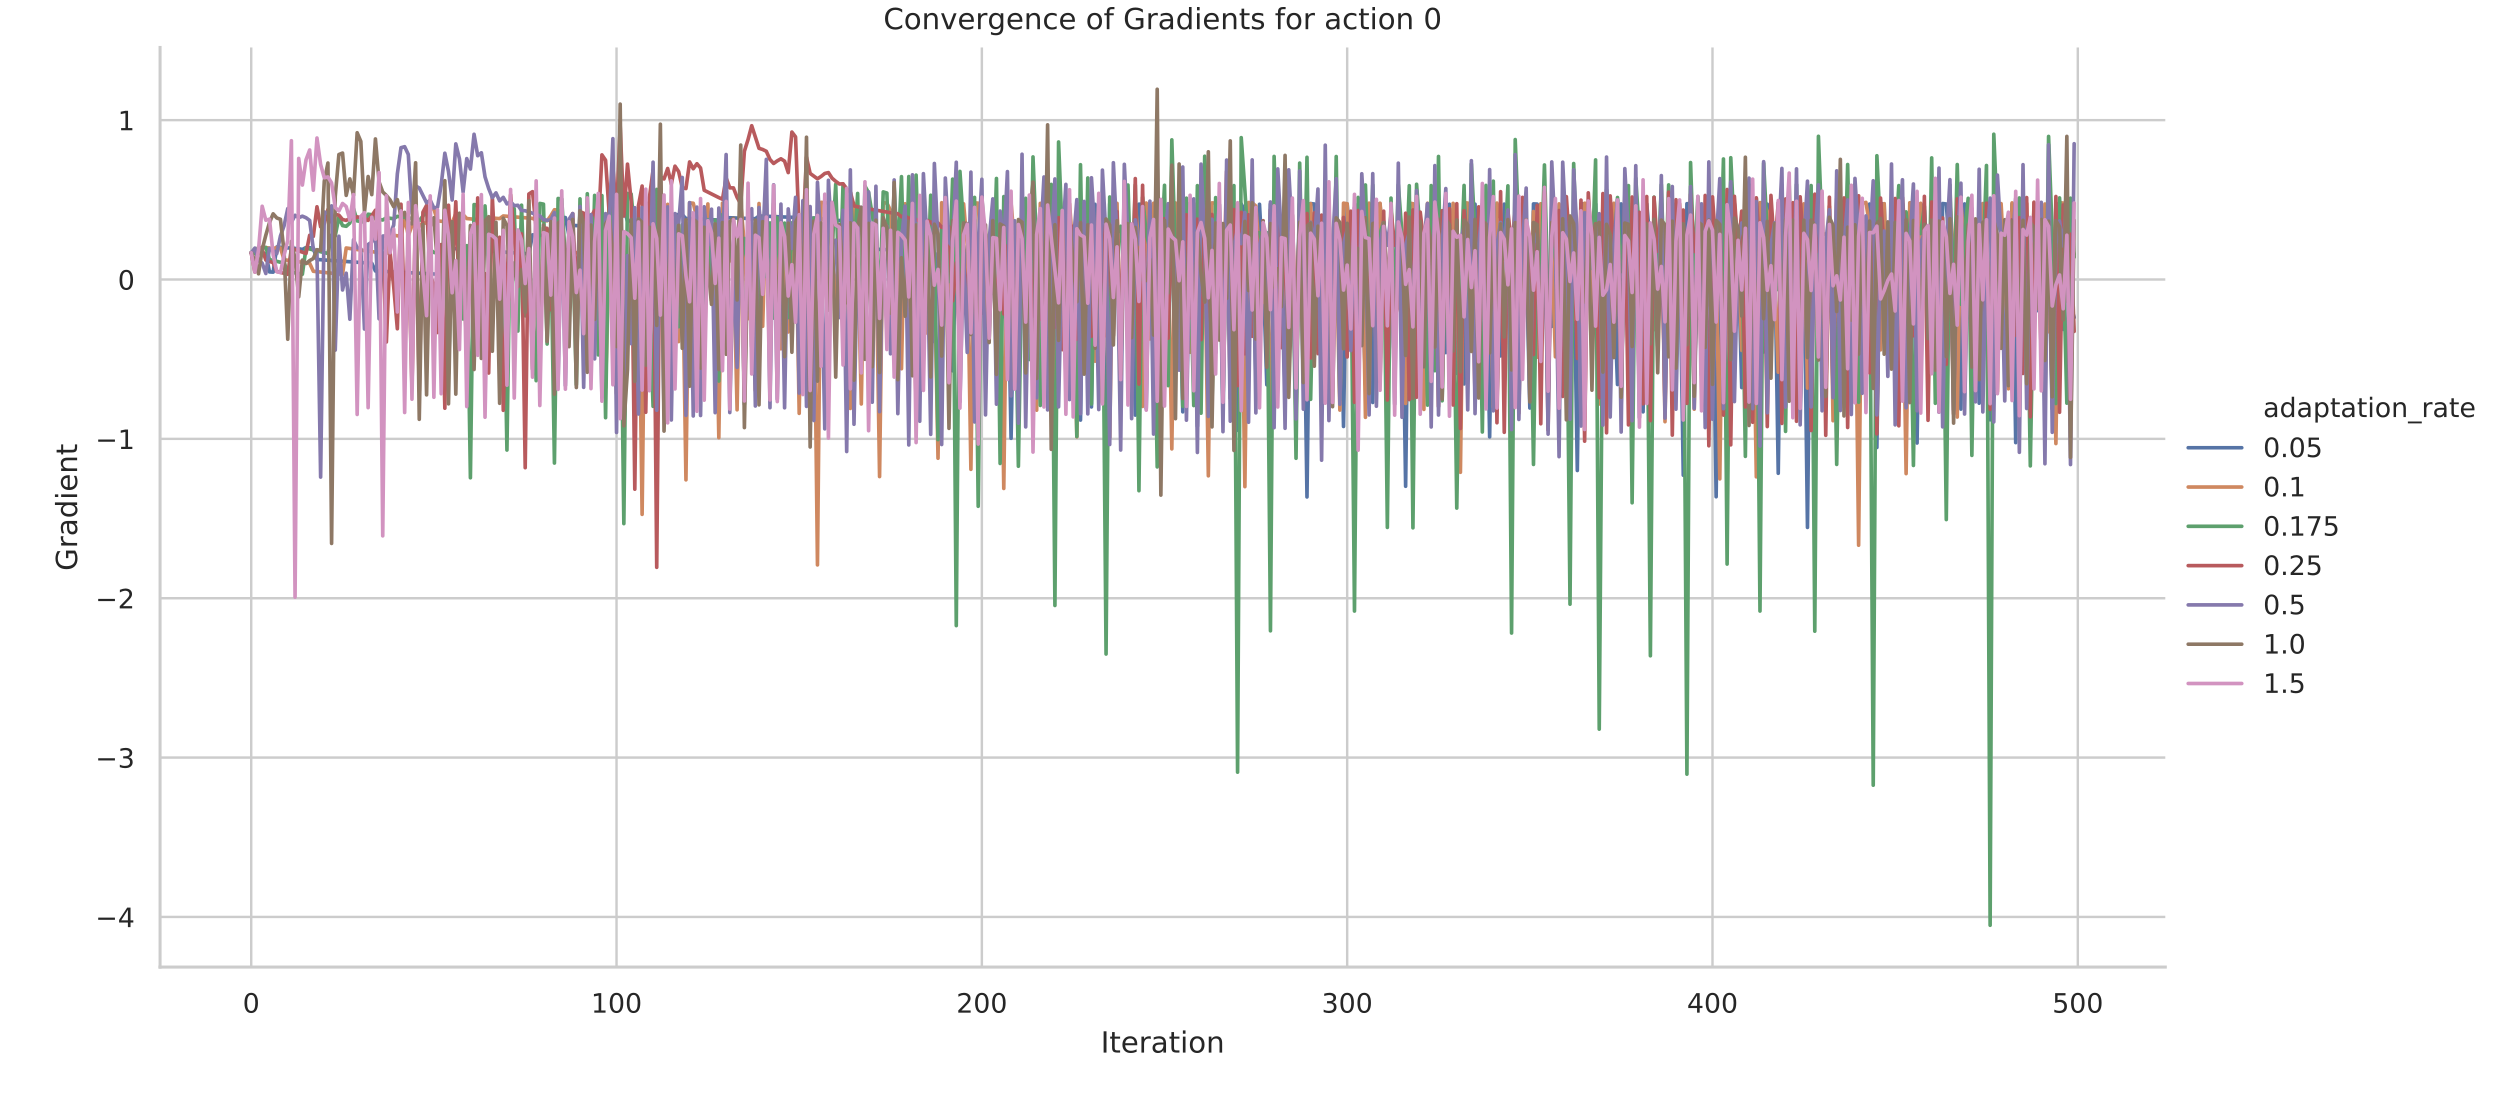 <?xml version="1.0" encoding="utf-8" standalone="no"?>
<!DOCTYPE svg PUBLIC "-//W3C//DTD SVG 1.1//EN"
  "http://www.w3.org/Graphics/SVG/1.1/DTD/svg11.dtd">
<!-- Created with matplotlib (https://matplotlib.org/) -->
<svg height="360pt" version="1.1" viewBox="0 0 821.805 360" width="821.805pt" xmlns="http://www.w3.org/2000/svg" xmlns:xlink="http://www.w3.org/1999/xlink">
 <defs>
  <style type="text/css">
*{stroke-linecap:butt;stroke-linejoin:round;}
  </style>
 </defs>
 <g id="figure_1">
  <g id="patch_1">
   <path d="M 0 360 
L 821.805 360 
L 821.805 0 
L 0 0 
z
" style="fill:#ffffff;"/>
  </g>
  <g id="axes_1">
   <g id="patch_2">
    <path d="M 52.618 317.9 
L 711.782 317.9 
L 711.782 15.6 
L 52.618 15.6 
z
" style="fill:#ffffff;"/>
   </g>
   <g id="matplotlib.axis_1">
    <g id="xtick_1">
     <g id="line2d_1">
      <path clip-path="url(#p7f4ad5e59d)" d="M 82.58 317.9 
L 82.58 15.6 
" style="fill:none;stroke:#cccccc;stroke-linecap:round;stroke-width:0.8;"/>
     </g>
     <g id="text_1">
      <!-- 0 -->
      <defs>
       <path d="M 31.781 66.406 
Q 24.172 66.406 20.328 58.906 
Q 16.5 51.422 16.5 36.375 
Q 16.5 21.391 20.328 13.891 
Q 24.172 6.391 31.781 6.391 
Q 39.453 6.391 43.281 13.891 
Q 47.125 21.391 47.125 36.375 
Q 47.125 51.422 43.281 58.906 
Q 39.453 66.406 31.781 66.406 
z
M 31.781 74.219 
Q 44.047 74.219 50.516 64.516 
Q 56.984 54.828 56.984 36.375 
Q 56.984 17.969 50.516 8.266 
Q 44.047 -1.422 31.781 -1.422 
Q 19.531 -1.422 13.062 8.266 
Q 6.594 17.969 6.594 36.375 
Q 6.594 54.828 13.062 64.516 
Q 19.531 74.219 31.781 74.219 
z
" id="DejaVuSans-48"/>
      </defs>
      <g style="fill:#262626;" transform="translate(79.781 332.887)scale(0.088 -0.088)">
       <use xlink:href="#DejaVuSans-48"/>
      </g>
     </g>
    </g>
    <g id="xtick_2">
     <g id="line2d_2">
      <path clip-path="url(#p7f4ad5e59d)" d="M 202.668 317.9 
L 202.668 15.6 
" style="fill:none;stroke:#cccccc;stroke-linecap:round;stroke-width:0.8;"/>
     </g>
     <g id="text_2">
      <!-- 100 -->
      <defs>
       <path d="M 12.406 8.297 
L 28.516 8.297 
L 28.516 63.922 
L 10.984 60.406 
L 10.984 69.391 
L 28.422 72.906 
L 38.281 72.906 
L 38.281 8.297 
L 54.391 8.297 
L 54.391 0 
L 12.406 0 
z
" id="DejaVuSans-49"/>
      </defs>
      <g style="fill:#262626;" transform="translate(194.27 332.887)scale(0.088 -0.088)">
       <use xlink:href="#DejaVuSans-49"/>
       <use x="63.623" xlink:href="#DejaVuSans-48"/>
       <use x="127.246" xlink:href="#DejaVuSans-48"/>
      </g>
     </g>
    </g>
    <g id="xtick_3">
     <g id="line2d_3">
      <path clip-path="url(#p7f4ad5e59d)" d="M 322.757 317.9 
L 322.757 15.6 
" style="fill:none;stroke:#cccccc;stroke-linecap:round;stroke-width:0.8;"/>
     </g>
     <g id="text_3">
      <!-- 200 -->
      <defs>
       <path d="M 19.188 8.297 
L 53.609 8.297 
L 53.609 0 
L 7.328 0 
L 7.328 8.297 
Q 12.938 14.109 22.625 23.891 
Q 32.328 33.688 34.812 36.531 
Q 39.547 41.844 41.422 45.531 
Q 43.312 49.219 43.312 52.781 
Q 43.312 58.594 39.234 62.25 
Q 35.156 65.922 28.609 65.922 
Q 23.969 65.922 18.812 64.312 
Q 13.672 62.703 7.812 59.422 
L 7.812 69.391 
Q 13.766 71.781 18.938 73 
Q 24.125 74.219 28.422 74.219 
Q 39.75 74.219 46.484 68.547 
Q 53.219 62.891 53.219 53.422 
Q 53.219 48.922 51.531 44.891 
Q 49.859 40.875 45.406 35.406 
Q 44.188 33.984 37.641 27.219 
Q 31.109 20.453 19.188 8.297 
z
" id="DejaVuSans-50"/>
      </defs>
      <g style="fill:#262626;" transform="translate(314.358 332.887)scale(0.088 -0.088)">
       <use xlink:href="#DejaVuSans-50"/>
       <use x="63.623" xlink:href="#DejaVuSans-48"/>
       <use x="127.246" xlink:href="#DejaVuSans-48"/>
      </g>
     </g>
    </g>
    <g id="xtick_4">
     <g id="line2d_4">
      <path clip-path="url(#p7f4ad5e59d)" d="M 442.845 317.9 
L 442.845 15.6 
" style="fill:none;stroke:#cccccc;stroke-linecap:round;stroke-width:0.8;"/>
     </g>
     <g id="text_4">
      <!-- 300 -->
      <defs>
       <path d="M 40.578 39.312 
Q 47.656 37.797 51.625 33 
Q 55.609 28.219 55.609 21.188 
Q 55.609 10.406 48.188 4.484 
Q 40.766 -1.422 27.094 -1.422 
Q 22.516 -1.422 17.656 -0.516 
Q 12.797 0.391 7.625 2.203 
L 7.625 11.719 
Q 11.719 9.328 16.594 8.109 
Q 21.484 6.891 26.812 6.891 
Q 36.078 6.891 40.938 10.547 
Q 45.797 14.203 45.797 21.188 
Q 45.797 27.641 41.281 31.266 
Q 36.766 34.906 28.719 34.906 
L 20.219 34.906 
L 20.219 43.016 
L 29.109 43.016 
Q 36.375 43.016 40.234 45.922 
Q 44.094 48.828 44.094 54.297 
Q 44.094 59.906 40.109 62.906 
Q 36.141 65.922 28.719 65.922 
Q 24.656 65.922 20.016 65.031 
Q 15.375 64.156 9.812 62.312 
L 9.812 71.094 
Q 15.438 72.656 20.344 73.438 
Q 25.25 74.219 29.594 74.219 
Q 40.828 74.219 47.359 69.109 
Q 53.906 64.016 53.906 55.328 
Q 53.906 49.266 50.438 45.094 
Q 46.969 40.922 40.578 39.312 
z
" id="DejaVuSans-51"/>
      </defs>
      <g style="fill:#262626;" transform="translate(434.446 332.887)scale(0.088 -0.088)">
       <use xlink:href="#DejaVuSans-51"/>
       <use x="63.623" xlink:href="#DejaVuSans-48"/>
       <use x="127.246" xlink:href="#DejaVuSans-48"/>
      </g>
     </g>
    </g>
    <g id="xtick_5">
     <g id="line2d_5">
      <path clip-path="url(#p7f4ad5e59d)" d="M 562.933 317.9 
L 562.933 15.6 
" style="fill:none;stroke:#cccccc;stroke-linecap:round;stroke-width:0.8;"/>
     </g>
     <g id="text_5">
      <!-- 400 -->
      <defs>
       <path d="M 37.797 64.312 
L 12.891 25.391 
L 37.797 25.391 
z
M 35.203 72.906 
L 47.609 72.906 
L 47.609 25.391 
L 58.016 25.391 
L 58.016 17.188 
L 47.609 17.188 
L 47.609 0 
L 37.797 0 
L 37.797 17.188 
L 4.891 17.188 
L 4.891 26.703 
z
" id="DejaVuSans-52"/>
      </defs>
      <g style="fill:#262626;" transform="translate(554.534 332.887)scale(0.088 -0.088)">
       <use xlink:href="#DejaVuSans-52"/>
       <use x="63.623" xlink:href="#DejaVuSans-48"/>
       <use x="127.246" xlink:href="#DejaVuSans-48"/>
      </g>
     </g>
    </g>
    <g id="xtick_6">
     <g id="line2d_6">
      <path clip-path="url(#p7f4ad5e59d)" d="M 683.021 317.9 
L 683.021 15.6 
" style="fill:none;stroke:#cccccc;stroke-linecap:round;stroke-width:0.8;"/>
     </g>
     <g id="text_6">
      <!-- 500 -->
      <defs>
       <path d="M 10.797 72.906 
L 49.516 72.906 
L 49.516 64.594 
L 19.828 64.594 
L 19.828 46.734 
Q 21.969 47.469 24.109 47.828 
Q 26.266 48.188 28.422 48.188 
Q 40.625 48.188 47.75 41.5 
Q 54.891 34.812 54.891 23.391 
Q 54.891 11.625 47.562 5.094 
Q 40.234 -1.422 26.906 -1.422 
Q 22.312 -1.422 17.547 -0.641 
Q 12.797 0.141 7.719 1.703 
L 7.719 11.625 
Q 12.109 9.234 16.797 8.062 
Q 21.484 6.891 26.703 6.891 
Q 35.156 6.891 40.078 11.328 
Q 45.016 15.766 45.016 23.391 
Q 45.016 31 40.078 35.438 
Q 35.156 39.891 26.703 39.891 
Q 22.75 39.891 18.812 39.016 
Q 14.891 38.141 10.797 36.281 
z
" id="DejaVuSans-53"/>
      </defs>
      <g style="fill:#262626;" transform="translate(674.622 332.887)scale(0.088 -0.088)">
       <use xlink:href="#DejaVuSans-53"/>
       <use x="63.623" xlink:href="#DejaVuSans-48"/>
       <use x="127.246" xlink:href="#DejaVuSans-48"/>
      </g>
     </g>
    </g>
    <g id="text_7">
     <!-- Iteration -->
     <defs>
      <path d="M 9.812 72.906 
L 19.672 72.906 
L 19.672 0 
L 9.812 0 
z
" id="DejaVuSans-73"/>
      <path d="M 18.312 70.219 
L 18.312 54.688 
L 36.812 54.688 
L 36.812 47.703 
L 18.312 47.703 
L 18.312 18.016 
Q 18.312 11.328 20.141 9.422 
Q 21.969 7.516 27.594 7.516 
L 36.812 7.516 
L 36.812 0 
L 27.594 0 
Q 17.188 0 13.234 3.875 
Q 9.281 7.766 9.281 18.016 
L 9.281 47.703 
L 2.688 47.703 
L 2.688 54.688 
L 9.281 54.688 
L 9.281 70.219 
z
" id="DejaVuSans-116"/>
      <path d="M 56.203 29.594 
L 56.203 25.203 
L 14.891 25.203 
Q 15.484 15.922 20.484 11.062 
Q 25.484 6.203 34.422 6.203 
Q 39.594 6.203 44.453 7.469 
Q 49.312 8.734 54.109 11.281 
L 54.109 2.781 
Q 49.266 0.734 44.188 -0.344 
Q 39.109 -1.422 33.891 -1.422 
Q 20.797 -1.422 13.156 6.188 
Q 5.516 13.812 5.516 26.812 
Q 5.516 40.234 12.766 48.109 
Q 20.016 56 32.328 56 
Q 43.359 56 49.781 48.891 
Q 56.203 41.797 56.203 29.594 
z
M 47.219 32.234 
Q 47.125 39.594 43.094 43.984 
Q 39.062 48.391 32.422 48.391 
Q 24.906 48.391 20.391 44.141 
Q 15.875 39.891 15.188 32.172 
z
" id="DejaVuSans-101"/>
      <path d="M 41.109 46.297 
Q 39.594 47.172 37.812 47.578 
Q 36.031 48 33.891 48 
Q 26.266 48 22.188 43.047 
Q 18.109 38.094 18.109 28.812 
L 18.109 0 
L 9.078 0 
L 9.078 54.688 
L 18.109 54.688 
L 18.109 46.188 
Q 20.953 51.172 25.484 53.578 
Q 30.031 56 36.531 56 
Q 37.453 56 38.578 55.875 
Q 39.703 55.766 41.062 55.516 
z
" id="DejaVuSans-114"/>
      <path d="M 34.281 27.484 
Q 23.391 27.484 19.188 25 
Q 14.984 22.516 14.984 16.5 
Q 14.984 11.719 18.141 8.906 
Q 21.297 6.109 26.703 6.109 
Q 34.188 6.109 38.703 11.406 
Q 43.219 16.703 43.219 25.484 
L 43.219 27.484 
z
M 52.203 31.203 
L 52.203 0 
L 43.219 0 
L 43.219 8.297 
Q 40.141 3.328 35.547 0.953 
Q 30.953 -1.422 24.312 -1.422 
Q 15.922 -1.422 10.953 3.297 
Q 6 8.016 6 15.922 
Q 6 25.141 12.172 29.828 
Q 18.359 34.516 30.609 34.516 
L 43.219 34.516 
L 43.219 35.406 
Q 43.219 41.609 39.141 45 
Q 35.062 48.391 27.688 48.391 
Q 23 48.391 18.547 47.266 
Q 14.109 46.141 10.016 43.891 
L 10.016 52.203 
Q 14.938 54.109 19.578 55.047 
Q 24.219 56 28.609 56 
Q 40.484 56 46.344 49.844 
Q 52.203 43.703 52.203 31.203 
z
" id="DejaVuSans-97"/>
      <path d="M 9.422 54.688 
L 18.406 54.688 
L 18.406 0 
L 9.422 0 
z
M 9.422 75.984 
L 18.406 75.984 
L 18.406 64.594 
L 9.422 64.594 
z
" id="DejaVuSans-105"/>
      <path d="M 30.609 48.391 
Q 23.391 48.391 19.188 42.75 
Q 14.984 37.109 14.984 27.297 
Q 14.984 17.484 19.156 11.844 
Q 23.344 6.203 30.609 6.203 
Q 37.797 6.203 41.984 11.859 
Q 46.188 17.531 46.188 27.297 
Q 46.188 37.016 41.984 42.703 
Q 37.797 48.391 30.609 48.391 
z
M 30.609 56 
Q 42.328 56 49.016 48.375 
Q 55.719 40.766 55.719 27.297 
Q 55.719 13.875 49.016 6.219 
Q 42.328 -1.422 30.609 -1.422 
Q 18.844 -1.422 12.172 6.219 
Q 5.516 13.875 5.516 27.297 
Q 5.516 40.766 12.172 48.375 
Q 18.844 56 30.609 56 
z
" id="DejaVuSans-111"/>
      <path d="M 54.891 33.016 
L 54.891 0 
L 45.906 0 
L 45.906 32.719 
Q 45.906 40.484 42.875 44.328 
Q 39.844 48.188 33.797 48.188 
Q 26.516 48.188 22.312 43.547 
Q 18.109 38.922 18.109 30.906 
L 18.109 0 
L 9.078 0 
L 9.078 54.688 
L 18.109 54.688 
L 18.109 46.188 
Q 21.344 51.125 25.703 53.562 
Q 30.078 56 35.797 56 
Q 45.219 56 50.047 50.172 
Q 54.891 44.344 54.891 33.016 
z
" id="DejaVuSans-110"/>
     </defs>
     <g style="fill:#262626;" transform="translate(361.84 346.011)scale(0.096 -0.096)">
      <use xlink:href="#DejaVuSans-73"/>
      <use x="29.492" xlink:href="#DejaVuSans-116"/>
      <use x="68.701" xlink:href="#DejaVuSans-101"/>
      <use x="130.225" xlink:href="#DejaVuSans-114"/>
      <use x="171.338" xlink:href="#DejaVuSans-97"/>
      <use x="232.617" xlink:href="#DejaVuSans-116"/>
      <use x="271.826" xlink:href="#DejaVuSans-105"/>
      <use x="299.609" xlink:href="#DejaVuSans-111"/>
      <use x="360.791" xlink:href="#DejaVuSans-110"/>
     </g>
    </g>
   </g>
   <g id="matplotlib.axis_2">
    <g id="ytick_1">
     <g id="line2d_7">
      <path clip-path="url(#p7f4ad5e59d)" d="M 52.618 301.419 
L 711.782 301.419 
" style="fill:none;stroke:#cccccc;stroke-linecap:round;stroke-width:0.8;"/>
     </g>
     <g id="text_8">
      <!-- −4 -->
      <defs>
       <path d="M 10.594 35.5 
L 73.188 35.5 
L 73.188 27.203 
L 10.594 27.203 
z
" id="DejaVuSans-8722"/>
      </defs>
      <g style="fill:#262626;" transform="translate(31.345 304.762)scale(0.088 -0.088)">
       <use xlink:href="#DejaVuSans-8722"/>
       <use x="83.789" xlink:href="#DejaVuSans-52"/>
      </g>
     </g>
    </g>
    <g id="ytick_2">
     <g id="line2d_8">
      <path clip-path="url(#p7f4ad5e59d)" d="M 52.618 249.033 
L 711.782 249.033 
" style="fill:none;stroke:#cccccc;stroke-linecap:round;stroke-width:0.8;"/>
     </g>
     <g id="text_9">
      <!-- −3 -->
      <g style="fill:#262626;" transform="translate(31.345 252.376)scale(0.088 -0.088)">
       <use xlink:href="#DejaVuSans-8722"/>
       <use x="83.789" xlink:href="#DejaVuSans-51"/>
      </g>
     </g>
    </g>
    <g id="ytick_3">
     <g id="line2d_9">
      <path clip-path="url(#p7f4ad5e59d)" d="M 52.618 196.647 
L 711.782 196.647 
" style="fill:none;stroke:#cccccc;stroke-linecap:round;stroke-width:0.8;"/>
     </g>
     <g id="text_10">
      <!-- −2 -->
      <g style="fill:#262626;" transform="translate(31.345 199.99)scale(0.088 -0.088)">
       <use xlink:href="#DejaVuSans-8722"/>
       <use x="83.789" xlink:href="#DejaVuSans-50"/>
      </g>
     </g>
    </g>
    <g id="ytick_4">
     <g id="line2d_10">
      <path clip-path="url(#p7f4ad5e59d)" d="M 52.618 144.261 
L 711.782 144.261 
" style="fill:none;stroke:#cccccc;stroke-linecap:round;stroke-width:0.8;"/>
     </g>
     <g id="text_11">
      <!-- −1 -->
      <g style="fill:#262626;" transform="translate(31.345 147.604)scale(0.088 -0.088)">
       <use xlink:href="#DejaVuSans-8722"/>
       <use x="83.789" xlink:href="#DejaVuSans-49"/>
      </g>
     </g>
    </g>
    <g id="ytick_5">
     <g id="line2d_11">
      <path clip-path="url(#p7f4ad5e59d)" d="M 52.618 91.875 
L 711.782 91.875 
" style="fill:none;stroke:#cccccc;stroke-linecap:round;stroke-width:0.8;"/>
     </g>
     <g id="text_12">
      <!-- 0 -->
      <g style="fill:#262626;" transform="translate(38.719 95.218)scale(0.088 -0.088)">
       <use xlink:href="#DejaVuSans-48"/>
      </g>
     </g>
    </g>
    <g id="ytick_6">
     <g id="line2d_12">
      <path clip-path="url(#p7f4ad5e59d)" d="M 52.618 39.489 
L 711.782 39.489 
" style="fill:none;stroke:#cccccc;stroke-linecap:round;stroke-width:0.8;"/>
     </g>
     <g id="text_13">
      <!-- 1 -->
      <g style="fill:#262626;" transform="translate(38.719 42.832)scale(0.088 -0.088)">
       <use xlink:href="#DejaVuSans-49"/>
      </g>
     </g>
    </g>
    <g id="text_14">
     <!-- Gradient -->
     <defs>
      <path d="M 59.516 10.406 
L 59.516 29.984 
L 43.406 29.984 
L 43.406 38.094 
L 69.281 38.094 
L 69.281 6.781 
Q 63.578 2.734 56.688 0.656 
Q 49.812 -1.422 42 -1.422 
Q 24.906 -1.422 15.25 8.562 
Q 5.609 18.562 5.609 36.375 
Q 5.609 54.25 15.25 64.234 
Q 24.906 74.219 42 74.219 
Q 49.125 74.219 55.547 72.453 
Q 61.969 70.703 67.391 67.281 
L 67.391 56.781 
Q 61.922 61.422 55.766 63.766 
Q 49.609 66.109 42.828 66.109 
Q 29.438 66.109 22.719 58.641 
Q 16.016 51.172 16.016 36.375 
Q 16.016 21.625 22.719 14.156 
Q 29.438 6.688 42.828 6.688 
Q 48.047 6.688 52.141 7.594 
Q 56.25 8.5 59.516 10.406 
z
" id="DejaVuSans-71"/>
      <path d="M 45.406 46.391 
L 45.406 75.984 
L 54.391 75.984 
L 54.391 0 
L 45.406 0 
L 45.406 8.203 
Q 42.578 3.328 38.25 0.953 
Q 33.938 -1.422 27.875 -1.422 
Q 17.969 -1.422 11.734 6.484 
Q 5.516 14.406 5.516 27.297 
Q 5.516 40.188 11.734 48.094 
Q 17.969 56 27.875 56 
Q 33.938 56 38.25 53.625 
Q 42.578 51.266 45.406 46.391 
z
M 14.797 27.297 
Q 14.797 17.391 18.875 11.75 
Q 22.953 6.109 30.078 6.109 
Q 37.203 6.109 41.297 11.75 
Q 45.406 17.391 45.406 27.297 
Q 45.406 37.203 41.297 42.844 
Q 37.203 48.484 30.078 48.484 
Q 22.953 48.484 18.875 42.844 
Q 14.797 37.203 14.797 27.297 
z
" id="DejaVuSans-100"/>
     </defs>
     <g style="fill:#262626;" transform="translate(25.349 187.642)rotate(-90)scale(0.096 -0.096)">
      <use xlink:href="#DejaVuSans-71"/>
      <use x="77.49" xlink:href="#DejaVuSans-114"/>
      <use x="118.604" xlink:href="#DejaVuSans-97"/>
      <use x="179.883" xlink:href="#DejaVuSans-100"/>
      <use x="243.359" xlink:href="#DejaVuSans-105"/>
      <use x="271.143" xlink:href="#DejaVuSans-101"/>
      <use x="332.666" xlink:href="#DejaVuSans-110"/>
      <use x="396.045" xlink:href="#DejaVuSans-116"/>
     </g>
    </g>
   </g>
   <g id="line2d_13">
    <path clip-path="url(#p7f4ad5e59d)" d="M 82.58 83.093 
L 87.384 83.428 
L 88.585 89.387 
L 89.786 89.461 
L 90.986 81.2 
L 98.192 81.755 
L 99.393 82.009 
L 100.594 81.37 
L 102.995 81.543 
L 104.196 85.293 
L 122.209 86.543 
L 123.41 89.069 
L 145.026 90.195 
L 146.227 81.498 
L 169.044 83.11 
L 173.847 83.421 
L 175.048 77.201 
L 183.454 77.719 
L 184.655 71.415 
L 185.856 71.532 
L 187.057 77.463 
L 188.258 74.09 
L 195.463 74.487 
L 196.664 73.247 
L 200.267 73.422 
L 201.468 68.562 
L 205.07 68.749 
L 206.271 72.615 
L 217.079 73.137 
L 218.28 70.383 
L 224.284 70.63 
L 225.485 71.839 
L 237.494 72.39 
L 238.695 71.538 
L 248.302 71.903 
L 249.503 70.987 
L 269.918 71.83 
L 271.119 72.306 
L 279.525 72.619 
L 280.726 70.948 
L 283.127 71.062 
L 284.328 68.995 
L 286.73 69.105 
L 287.931 81.939 
L 291.534 82.061 
L 292.735 82.894 
L 305.944 83.351 
L 307.145 112.316 
L 308.346 83.299 
L 309.547 83.218 
L 310.748 94.058 
L 311.949 80.929 
L 313.149 121.879 
L 314.35 80.855 
L 315.551 115.308 
L 316.752 80.827 
L 317.953 89.16 
L 319.154 89.152 
L 320.355 93.935 
L 321.556 129.217 
L 322.757 80.773 
L 323.957 104.111 
L 325.158 80.796 
L 326.359 89.085 
L 327.56 108.089 
L 328.761 80.824 
L 329.962 104.098 
L 331.163 80.847 
L 332.364 144.085 
L 333.564 80.684 
L 334.765 80.735 
L 335.966 89.897 
L 337.167 105.007 
L 338.368 81.474 
L 339.569 108.805 
L 340.77 81.475 
L 341.971 119.053 
L 343.172 80.732 
L 344.372 115.454 
L 345.573 81.381 
L 346.774 127.203 
L 347.975 67.243 
L 349.176 81.38 
L 350.377 116.449 
L 351.578 81.351 
L 352.779 99.507 
L 353.979 81.393 
L 355.18 138.094 
L 356.381 67.181 
L 357.582 68.117 
L 358.783 133.775 
L 359.984 67.166 
L 361.185 81.322 
L 362.386 86.012 
L 363.586 156.75 
L 364.787 66.995 
L 365.988 67.134 
L 367.189 81.302 
L 368.39 116.231 
L 369.591 68.04 
L 370.792 99.366 
L 371.993 81.33 
L 373.194 136.461 
L 374.394 67.114 
L 375.595 67.172 
L 376.796 134.272 
L 377.997 67.111 
L 379.198 81.28 
L 380.399 83.329 
L 381.6 121.078 
L 382.801 67.184 
L 384.001 115.072 
L 385.202 67.143 
L 386.403 107.846 
L 387.604 81.282 
L 388.805 135.382 
L 390.006 67.005 
L 391.207 67.151 
L 392.408 83.332 
L 393.609 140.071 
L 394.809 67.084 
L 396.01 81.262 
L 397.211 101.799 
L 398.412 80.608 
L 399.613 115.953 
L 400.814 67.178 
L 402.015 118.493 
L 403.216 67.132 
L 404.416 98.724 
L 405.617 81.324 
L 406.818 141.454 
L 408.019 67.057 
L 409.22 69.29 
L 410.421 98.726 
L 411.622 80.619 
L 412.823 122.22 
L 414.023 67.149 
L 415.224 89.591 
L 416.425 126.491 
L 417.626 67.087 
L 418.827 114.34 
L 420.028 67.112 
L 421.229 81.293 
L 422.43 127.549 
L 423.631 67.097 
L 424.831 83.275 
L 426.032 114.518 
L 427.233 67.167 
L 428.434 81.345 
L 429.635 163.362 
L 430.836 66.918 
L 432.037 67.064 
L 433.238 81.25 
L 434.438 114.506 
L 435.639 67.131 
L 436.84 83.31 
L 438.041 120.957 
L 439.242 80.582 
L 440.443 81.327 
L 441.644 140.192 
L 442.845 67.075 
L 444.046 81.261 
L 445.246 114.39 
L 446.447 67.142 
L 447.648 83.317 
L 448.849 126.385 
L 450.05 67.106 
L 451.251 132.306 
L 452.452 67.044 
L 453.653 67.103 
L 454.853 88.627 
L 456.054 100.029 
L 457.255 89.571 
L 458.456 122.65 
L 459.657 67.107 
L 460.858 81.297 
L 462.059 159.852 
L 463.26 66.9 
L 464.461 67.051 
L 465.661 82.392 
L 466.862 88.587 
L 468.063 115.01 
L 469.264 67.097 
L 470.465 114.369 
L 471.666 67.121 
L 472.867 104.415 
L 474.068 81.268 
L 475.268 115.911 
L 476.469 67.132 
L 477.67 83.313 
L 478.871 122.725 
L 480.072 80.566 
L 481.273 126.213 
L 482.474 67.035 
L 483.675 98.672 
L 484.875 67.112 
L 486.076 114.44 
L 487.277 67.136 
L 488.478 81.325 
L 489.679 143.623 
L 490.88 67.055 
L 492.081 81.248 
L 493.282 116.992 
L 494.483 67.095 
L 495.683 83.286 
L 496.884 135.114 
L 498.085 66.998 
L 499.286 80.577 
L 500.487 109.043 
L 501.688 83.242 
L 502.889 134.128 
L 504.09 67.026 
L 505.29 67.085 
L 506.491 88.582 
L 507.692 99.181 
L 508.893 91.876 
L 510.094 107.31 
L 511.295 67.133 
L 512.496 132.447 
L 513.697 67.071 
L 514.898 80.572 
L 516.098 104.705 
L 517.299 81.29 
L 518.5 154.664 
L 519.701 66.953 
L 520.902 67.012 
L 523.304 109.347 
L 524.505 67.074 
L 525.705 101.72 
L 526.906 80.572 
L 528.107 116.962 
L 529.308 67.111 
L 530.509 94.122 
L 531.71 126.404 
L 532.911 67.026 
L 534.112 98.608 
L 535.312 67.984 
L 536.513 122.082 
L 537.714 67.073 
L 538.915 81.274 
L 540.116 135.383 
L 541.317 67.062 
L 542.518 80.562 
L 543.719 108.302 
L 544.92 91.796 
L 546.12 85.861 
L 547.321 104.381 
L 548.522 80.333 
L 549.723 115.774 
L 550.924 67.08 
L 552.125 80.585 
L 553.326 156.224 
L 554.527 66.955 
L 555.727 67.014 
L 556.928 83.21 
L 558.129 104.653 
L 559.33 67.101 
L 560.531 114.376 
L 561.732 80.563 
L 562.933 81.309 
L 564.134 163.295 
L 565.335 66.854 
L 566.535 67.007 
L 567.736 81.215 
L 568.937 114.333 
L 570.138 67.074 
L 571.339 83.273 
L 572.54 127.407 
L 573.741 67.063 
L 574.942 81.268 
L 576.142 132.419 
L 577.343 67.044 
L 578.544 81.248 
L 579.745 115.723 
L 580.946 67.1 
L 582.147 95.761 
L 583.348 80.61 
L 584.549 155.582 
L 585.749 66.853 
L 586.95 67.894 
L 588.151 114.841 
L 589.352 67.038 
L 590.553 81.244 
L 591.754 99.169 
L 592.955 80.603 
L 594.156 173.376 
L 595.357 66.768 
L 596.557 66.928 
L 597.758 69.165 
L 598.959 99.125 
L 600.16 81.215 
L 601.361 102.132 
L 602.562 80.558 
L 603.763 135.562 
L 604.964 67.04 
L 606.164 80.542 
L 607.365 104.374 
L 608.566 83.556 
L 609.767 117.778 
L 610.968 67.059 
L 612.169 94.051 
L 613.37 116.085 
L 614.571 67.073 
L 615.772 81.278 
L 616.972 147.103 
L 618.173 66.967 
L 619.374 67.026 
L 620.575 109.665 
L 621.776 67.928 
L 622.977 88.985 
L 624.178 128.392 
L 625.379 67.02 
L 627.78 99.156 
L 628.981 80.589 
L 630.182 145.631 
L 631.383 66.98 
L 632.584 69.211 
L 633.785 88.941 
L 634.986 112.086 
L 636.186 80.525 
L 637.387 135.468 
L 638.588 66.907 
L 639.789 67.063 
L 640.99 83.261 
L 642.191 110.442 
L 643.392 81.253 
L 644.593 134.49 
L 645.794 67.031 
L 646.994 80.537 
L 648.195 100.167 
L 649.396 81.529 
L 650.597 132.546 
L 651.798 67.04 
L 652.999 67.981 
L 654.2 138.01 
L 655.401 67.02 
L 656.601 80.525 
L 657.802 96.048 
L 659.003 81.276 
L 660.204 117.874 
L 661.405 67.096 
L 662.606 145.503 
L 663.807 66.88 
L 665.008 67.037 
L 666.209 83.558 
L 667.409 117.837 
L 668.61 67.934 
L 669.811 102.105 
L 671.012 80.56 
L 672.213 109.771 
L 673.414 81.259 
L 674.615 134.402 
L 675.816 67.038 
L 677.016 67.097 
L 678.217 108.291 
L 679.418 86.165 
L 680.619 100.16 
L 681.82 104.35 
L 681.82 104.35 
" style="fill:none;stroke:#5674a6;stroke-linecap:round;stroke-width:1.2;"/>
   </g>
   <g id="line2d_14">
    <path clip-path="url(#p7f4ad5e59d)" d="M 82.58 83.093 
L 84.982 83.429 
L 86.183 81.19 
L 89.786 81.748 
L 90.986 81.345 
L 92.187 81.519 
L 93.388 85.381 
L 101.794 86.548 
L 102.995 89.174 
L 112.602 90.173 
L 113.803 81.518 
L 124.611 83.053 
L 127.013 83.368 
L 128.214 77.214 
L 131.816 77.659 
L 133.017 71.428 
L 134.218 77.476 
L 135.419 74.157 
L 137.821 74.422 
L 139.022 73.249 
L 140.223 73.365 
L 141.424 68.561 
L 142.624 68.687 
L 143.825 72.617 
L 148.629 73.083 
L 149.83 70.385 
L 152.231 70.583 
L 153.432 71.842 
L 159.437 72.394 
L 160.638 71.586 
L 164.24 71.86 
L 165.441 70.99 
L 175.048 71.786 
L 176.249 72.31 
L 179.852 72.578 
L 181.053 70.955 
L 182.253 68.948 
L 183.454 69.059 
L 184.655 81.946 
L 185.856 82.027 
L 187.057 82.901 
L 193.061 83.318 
L 194.262 112.273 
L 195.463 83.215 
L 196.664 93.99 
L 197.865 80.856 
L 199.066 127.488 
L 200.267 80.716 
L 201.468 80.825 
L 202.668 129.414 
L 203.869 80.637 
L 205.07 80.74 
L 206.271 108.216 
L 207.472 80.744 
L 208.673 105.263 
L 209.874 80.786 
L 211.075 169.084 
L 212.275 66.821 
L 213.476 66.935 
L 214.677 94.134 
L 215.878 95.497 
L 217.079 81.237 
L 218.28 111.528 
L 219.481 67.168 
L 220.682 99.417 
L 221.883 85.977 
L 223.083 112.294 
L 224.284 81.272 
L 225.485 157.742 
L 226.686 66.696 
L 227.887 66.81 
L 229.088 71.505 
L 230.289 88.581 
L 231.49 118.166 
L 232.69 67.039 
L 233.891 98.725 
L 235.092 81.288 
L 236.293 143.888 
L 237.494 66.748 
L 239.896 85.789 
L 241.097 83.269 
L 242.298 134.717 
L 243.498 66.914 
L 244.699 80.519 
L 245.9 104.761 
L 247.101 80.567 
L 248.302 128.342 
L 249.503 66.897 
L 250.704 107.27 
L 251.905 66.995 
L 253.105 116.017 
L 254.306 66.93 
L 255.507 83.275 
L 256.708 114.657 
L 257.909 80.563 
L 259.11 109.135 
L 261.512 67.89 
L 262.712 135.886 
L 263.913 66.819 
L 265.114 80.366 
L 266.315 88.567 
L 267.516 81.316 
L 268.717 185.7 
L 269.918 66.51 
L 272.32 66.741 
L 274.721 98.727 
L 275.922 81.21 
L 277.123 101.847 
L 278.324 80.595 
L 279.525 134.269 
L 280.726 66.87 
L 281.927 81.218 
L 283.127 132.796 
L 284.328 66.84 
L 285.529 81.179 
L 286.73 104.763 
L 287.931 80.442 
L 289.132 156.668 
L 290.333 66.639 
L 291.534 66.754 
L 292.735 69.157 
L 293.935 98.645 
L 295.136 80.556 
L 296.337 121.214 
L 297.538 66.974 
L 298.739 104.428 
L 299.94 83.214 
L 301.141 132.475 
L 302.342 66.84 
L 303.542 80.476 
L 304.743 109.474 
L 305.944 67.871 
L 307.145 88.662 
L 308.346 150.64 
L 309.547 66.635 
L 310.748 73.586 
L 311.949 89.386 
L 313.149 99.86 
L 314.35 84.83 
L 315.551 114.405 
L 316.752 66.995 
L 317.953 80.55 
L 319.154 154.285 
L 320.355 66.67 
L 321.556 66.785 
L 323.957 108.979 
L 325.158 83.095 
L 326.359 80.422 
L 327.56 95.676 
L 328.761 81.228 
L 329.962 160.571 
L 331.163 66.639 
L 332.364 66.754 
L 333.564 81.115 
L 334.765 117.806 
L 335.966 66.914 
L 337.167 83.191 
L 338.368 105.069 
L 339.569 80.53 
L 340.77 134.846 
L 341.971 66.849 
L 343.172 80.491 
L 344.372 108.321 
L 345.573 71.846 
L 346.774 128.102 
L 347.975 66.801 
L 349.176 81.165 
L 350.377 117.378 
L 351.578 66.987 
L 352.779 83.24 
L 353.979 143.593 
L 355.18 66.737 
L 356.381 80.313 
L 357.582 99.146 
L 358.783 81.211 
L 359.984 118.735 
L 361.185 67.836 
L 362.386 99.307 
L 363.586 80.554 
L 364.787 143.791 
L 365.988 66.735 
L 367.189 66.849 
L 368.39 117.262 
L 369.591 66.953 
L 370.792 83.209 
L 371.993 128.033 
L 373.194 66.861 
L 374.394 81.166 
L 375.595 133.604 
L 376.796 66.74 
L 377.997 111.437 
L 379.198 66.797 
L 380.399 83.483 
L 381.6 116.092 
L 382.801 66.918 
L 384.001 81.268 
L 385.202 147.565 
L 386.403 66.706 
L 387.604 81.069 
L 388.805 99.092 
L 390.006 81.179 
L 391.207 115.793 
L 392.408 66.888 
L 393.609 117.243 
L 394.809 66.899 
L 396.01 81.513 
L 397.211 156.417 
L 398.412 66.683 
L 399.613 66.798 
L 400.814 81.107 
L 402.015 107.959 
L 403.216 81.17 
L 404.416 115.113 
L 405.617 67.043 
L 406.818 108.371 
L 408.019 80.814 
L 409.22 159.981 
L 410.421 66.575 
L 411.622 66.69 
L 412.823 67.729 
L 415.224 99.316 
L 416.425 81.288 
L 417.626 144.729 
L 418.827 66.776 
L 420.028 80.348 
L 421.229 112.448 
L 422.43 67.838 
L 423.631 102.162 
L 424.831 80.516 
L 426.032 136.363 
L 427.233 66.777 
L 428.434 67.816 
L 429.635 118.19 
L 430.836 66.933 
L 432.037 99.207 
L 433.238 80.524 
L 434.438 121.314 
L 435.639 66.927 
L 436.84 109.027 
L 438.041 92.097 
L 439.242 81.166 
L 440.443 134.809 
L 441.644 66.778 
L 442.845 66.983 
L 444.046 105.005 
L 445.246 81.201 
L 446.447 114.872 
L 447.648 67.084 
L 448.849 137.194 
L 450.05 66.773 
L 451.251 83.389 
L 452.452 116.201 
L 453.653 66.8 
L 454.853 81.426 
L 456.054 116.034 
L 457.255 67.027 
L 458.456 104.383 
L 459.657 100.109 
L 460.858 81.151 
L 462.059 132.623 
L 463.26 66.759 
L 464.461 66.969 
L 465.661 105.024 
L 466.862 81.139 
L 468.063 134.586 
L 469.264 66.813 
L 470.465 80.46 
L 471.666 108.335 
L 472.867 72.207 
L 474.068 109.73 
L 475.268 66.893 
L 476.469 122.386 
L 477.67 66.843 
L 478.871 81.204 
L 480.072 155.253 
L 481.273 66.634 
L 482.474 66.749 
L 484.875 99.119 
L 486.076 80.535 
L 487.277 104.623 
L 488.478 102.105 
L 489.679 81.211 
L 490.88 133.762 
L 492.081 66.749 
L 493.282 71.821 
L 494.483 106.918 
L 495.683 80.48 
L 496.884 107.981 
L 498.085 67.044 
L 499.286 135.805 
L 500.487 66.847 
L 501.688 80.403 
L 502.889 109.049 
L 504.09 69.527 
L 505.29 117.426 
L 506.491 66.97 
L 507.692 94.023 
L 508.893 104.966 
L 510.094 80.494 
L 511.295 117.31 
L 512.496 67.018 
L 513.697 94.085 
L 514.898 108.364 
L 516.098 75.605 
L 517.299 104.986 
L 518.5 80.48 
L 519.701 134.516 
L 520.902 66.802 
L 522.103 67.004 
L 523.304 100.178 
L 524.505 81.235 
L 525.705 132.806 
L 526.906 66.849 
L 528.107 81.198 
L 529.308 127.534 
L 530.509 66.813 
L 531.71 89.739 
L 532.911 108.268 
L 534.112 84.665 
L 535.312 66.963 
L 536.513 116.296 
L 537.714 66.888 
L 538.915 104.492 
L 540.116 93.964 
L 541.317 92.117 
L 542.518 84.925 
L 543.719 108.323 
L 544.92 99.11 
L 546.12 66.996 
L 547.321 138.623 
L 548.522 66.739 
L 549.723 66.953 
L 550.924 114.874 
L 552.125 67.003 
L 553.326 81.257 
L 554.527 126.559 
L 555.727 67.742 
L 556.928 134.514 
L 558.129 66.719 
L 559.33 80.374 
L 560.531 88.902 
L 561.732 100.153 
L 562.933 89.449 
L 564.134 83.575 
L 565.335 157.429 
L 566.535 66.672 
L 567.736 66.874 
L 568.937 81.137 
L 570.138 105.054 
L 571.339 80.489 
L 572.54 115.183 
L 573.741 67.058 
L 574.942 104.42 
L 576.142 83.529 
L 577.343 156.756 
L 578.544 66.602 
L 579.745 66.717 
L 580.946 69.494 
L 582.147 88.972 
L 583.348 89.557 
L 584.549 122.345 
L 585.749 67.021 
L 586.95 128.359 
L 588.151 66.703 
L 589.352 99.079 
L 590.553 80.412 
L 591.754 106.833 
L 592.955 67.007 
L 594.156 127.58 
L 595.357 66.796 
L 596.557 81.164 
L 597.758 115.156 
L 598.959 80.464 
L 600.16 108.323 
L 601.361 67.852 
L 602.562 138.306 
L 603.763 66.716 
L 604.964 66.83 
L 606.164 102.14 
L 607.365 81.183 
L 608.566 99.193 
L 609.767 80.598 
L 610.968 179.231 
L 612.169 66.881 
L 613.37 66.523 
L 614.571 73.967 
L 615.772 91.997 
L 616.972 81.077 
L 618.173 115.013 
L 619.374 66.946 
L 620.575 99.079 
L 621.776 83.495 
L 622.977 114.869 
L 624.178 66.955 
L 625.379 81.292 
L 626.579 155.694 
L 627.78 66.649 
L 628.981 66.764 
L 630.182 114.725 
L 631.383 66.831 
L 632.584 81.178 
L 633.785 116.165 
L 634.986 80.378 
L 636.186 83.581 
L 637.387 118.757 
L 638.588 81.154 
L 639.789 117.886 
L 640.99 66.948 
L 642.191 83.56 
L 643.392 137.092 
L 644.593 66.837 
L 645.794 80.395 
L 646.994 104.387 
L 648.195 71.905 
L 649.396 109.128 
L 650.597 114.698 
L 651.798 66.909 
L 652.999 80.478 
L 654.2 105.126 
L 655.401 81.22 
L 656.601 128.755 
L 657.802 66.93 
L 659.003 88.894 
L 660.204 127.815 
L 661.405 66.692 
L 662.606 83.722 
L 663.807 81.135 
L 665.008 118.157 
L 666.209 66.902 
L 667.409 116.109 
L 668.61 66.832 
L 669.811 81.193 
L 671.012 116.067 
L 672.213 67.06 
L 673.414 109.053 
L 674.615 83.49 
L 675.816 145.811 
L 677.016 66.635 
L 678.217 66.75 
L 679.418 99.004 
L 680.619 80.447 
L 681.82 83.568 
L 681.82 83.568 
" style="fill:none;stroke:#cf8860;stroke-linecap:round;stroke-width:1.2;"/>
   </g>
   <g id="line2d_15">
    <path clip-path="url(#p7f4ad5e59d)" d="M 82.58 83.093 
L 83.781 83.389 
L 84.982 81.279 
L 86.183 81.606 
L 87.384 81.341 
L 88.585 85.32 
L 93.388 86.502 
L 94.589 89.267 
L 99.393 90.144 
L 100.594 81.551 
L 106.598 83.05 
L 107.799 83.327 
L 109 77.259 
L 110.201 77.521 
L 111.401 71.401 
L 112.602 74.16 
L 113.803 74.393 
L 115.004 73.311 
L 116.205 68.596 
L 117.406 72.615 
L 119.808 73.024 
L 121.009 70.412 
L 122.209 70.585 
L 123.41 71.929 
L 125.812 72.316 
L 127.013 71.593 
L 129.415 71.913 
L 130.616 71.122 
L 135.419 71.816 
L 136.62 72.404 
L 137.821 72.561 
L 139.022 71.01 
L 140.223 69.086 
L 141.424 82.052 
L 142.624 82.989 
L 145.026 83.281 
L 146.227 82.791 
L 147.428 122.763 
L 148.629 80.67 
L 149.83 108.456 
L 151.031 80.656 
L 152.231 104.86 
L 153.432 80.753 
L 154.633 157.059 
L 155.834 67.244 
L 157.035 67.427 
L 158.236 109.333 
L 159.437 67.687 
L 160.638 88.725 
L 161.838 104.142 
L 163.039 80.511 
L 164.24 109.438 
L 165.441 80.527 
L 166.642 147.943 
L 167.843 66.237 
L 169.044 68.671 
L 170.245 108.824 
L 171.446 67.447 
L 172.646 103.831 
L 173.847 80.758 
L 176.249 125.138 
L 177.45 66.873 
L 178.651 67.104 
L 179.852 113.092 
L 181.053 78.869 
L 182.253 152.221 
L 183.454 65.248 
L 184.655 65.447 
L 185.856 85.843 
L 187.057 101.297 
L 188.258 79.199 
L 189.459 126.446 
L 190.66 65.359 
L 191.861 113.925 
L 193.061 63.681 
L 194.262 109.929 
L 195.463 64.225 
L 196.664 116.665 
L 197.865 64.291 
L 199.066 137.319 
L 200.267 64.351 
L 201.468 77.397 
L 202.668 89.035 
L 203.869 77.696 
L 205.07 172.132 
L 206.271 63.575 
L 207.472 63.798 
L 208.673 77.044 
L 209.874 107.295 
L 211.075 76.407 
L 212.275 88.093 
L 213.476 98.492 
L 214.677 133.588 
L 215.878 62.254 
L 217.079 76.088 
L 218.28 109.824 
L 219.481 76.194 
L 220.682 103.912 
L 221.883 73.4 
L 223.083 107.392 
L 224.284 73.911 
L 225.485 123.482 
L 226.686 73.039 
L 227.887 74.533 
L 229.088 112.245 
L 230.289 85.273 
L 231.49 100.617 
L 232.69 72.205 
L 233.891 92.408 
L 235.092 72.323 
L 236.293 125.268 
L 237.494 70.569 
L 238.695 72.917 
L 239.896 79.817 
L 241.097 87.735 
L 242.298 85.024 
L 243.498 89.244 
L 244.699 78.39 
L 245.9 87.705 
L 247.101 85.081 
L 248.302 73.248 
L 249.503 106.678 
L 250.704 71.562 
L 251.905 90.936 
L 253.105 73.279 
L 254.306 104.565 
L 255.507 71.618 
L 256.708 90.9 
L 257.909 73.33 
L 259.11 104.378 
L 260.311 73.256 
L 261.512 85.21 
L 262.712 78.662 
L 263.913 87.922 
L 265.114 73.542 
L 266.315 123.271 
L 267.516 71.648 
L 268.717 71.819 
L 269.918 78.781 
L 271.119 95.058 
L 272.32 73.576 
L 273.52 82.293 
L 274.721 60.57 
L 275.922 98.852 
L 277.123 60.543 
L 278.324 85.271 
L 279.525 63.261 
L 280.726 83.372 
L 281.927 63.588 
L 283.127 118.618 
L 284.328 61.168 
L 285.529 63.362 
L 286.73 70.608 
L 287.931 76.506 
L 289.132 100.59 
L 290.333 63.075 
L 291.534 63.458 
L 292.735 101.467 
L 293.935 61.41 
L 295.136 85.194 
L 296.337 58.066 
L 297.538 102.266 
L 298.739 58.027 
L 299.94 96.505 
L 301.141 57.558 
L 302.342 95.598 
L 303.542 64.259 
L 304.743 100.153 
L 305.944 64.177 
L 307.145 83.893 
L 308.346 144.513 
L 309.547 74.643 
L 310.748 74.89 
L 311.949 92.551 
L 313.149 58.878 
L 314.35 205.659 
L 315.551 56.342 
L 316.752 74.642 
L 317.953 74.884 
L 319.154 89.861 
L 320.355 64.89 
L 321.556 166.431 
L 322.757 64.735 
L 323.957 84.621 
L 325.158 77.117 
L 326.359 96.451 
L 327.56 58.665 
L 328.761 152.355 
L 329.962 64.624 
L 331.163 83.37 
L 332.364 74.664 
L 333.564 85.725 
L 334.765 153.268 
L 335.966 83.218 
L 337.167 65.183 
L 338.368 118.18 
L 339.569 51.576 
L 340.77 81.645 
L 341.971 133.279 
L 343.172 64.756 
L 344.372 92.273 
L 345.573 60.619 
L 346.774 199.036 
L 347.975 46.663 
L 349.176 77.195 
L 352.779 77.387 
L 353.979 143.491 
L 355.18 54.142 
L 356.381 118.627 
L 357.582 58.497 
L 358.783 132.817 
L 359.984 76.781 
L 362.386 76.966 
L 363.586 214.997 
L 364.787 64.752 
L 365.988 84.151 
L 367.189 76.65 
L 368.39 74.378 
L 369.591 90.518 
L 370.792 60.825 
L 371.993 98.921 
L 373.194 60.848 
L 374.394 161.313 
L 375.595 64.874 
L 376.796 77.056 
L 377.997 81.677 
L 379.198 82.119 
L 380.399 153.487 
L 381.6 85.096 
L 382.801 60.91 
L 384.001 126.769 
L 385.202 45.971 
L 386.403 84.459 
L 387.604 76.997 
L 388.805 133.569 
L 390.006 65.141 
L 391.207 84.65 
L 392.408 133.326 
L 393.609 61.02 
L 394.809 135.832 
L 396.01 51.358 
L 397.211 76.75 
L 398.412 133.409 
L 399.613 64.953 
L 400.814 77.261 
L 402.015 132.595 
L 403.216 76.942 
L 404.416 85.197 
L 405.617 61.012 
L 406.818 253.835 
L 408.019 45.246 
L 409.22 62.542 
L 410.421 81.781 
L 411.622 76.246 
L 414.023 76.532 
L 415.224 82.092 
L 416.425 76.485 
L 417.626 207.369 
L 418.827 51.417 
L 420.028 91.932 
L 421.229 76.036 
L 424.831 76.495 
L 426.032 150.651 
L 427.233 53.608 
L 428.434 109.783 
L 429.635 51.702 
L 430.836 131.274 
L 432.037 77.183 
L 433.238 85.135 
L 434.438 72.832 
L 435.639 131.976 
L 436.84 65.359 
L 438.041 122.312 
L 439.242 51.45 
L 440.443 131.463 
L 441.644 76.881 
L 444.046 77.038 
L 445.246 200.872 
L 446.447 64.893 
L 447.648 92.526 
L 448.849 60.803 
L 450.05 98.137 
L 451.251 60.837 
L 452.452 91.967 
L 453.653 76.776 
L 454.853 72.782 
L 456.054 173.379 
L 457.255 65.12 
L 458.456 101.732 
L 459.657 60.762 
L 462.059 92.639 
L 463.26 61.044 
L 464.461 173.517 
L 465.661 60.57 
L 466.862 77.021 
L 468.063 77.094 
L 469.264 133.181 
L 470.465 61.003 
L 471.666 121.863 
L 472.867 51.428 
L 474.068 131.757 
L 475.268 76.853 
L 477.67 77.014 
L 478.871 167.026 
L 480.072 91.936 
L 481.273 60.959 
L 482.474 113.928 
L 483.675 53.898 
L 484.875 77.419 
L 486.076 77.47 
L 487.277 142.009 
L 488.478 60.95 
L 489.679 108.253 
L 490.88 59.541 
L 492.081 131.993 
L 493.282 76.947 
L 494.483 85.103 
L 495.683 61.089 
L 496.884 208.099 
L 498.085 45.876 
L 499.286 76.916 
L 501.688 77.059 
L 502.889 81.556 
L 504.09 152.678 
L 505.29 76.981 
L 506.491 92.607 
L 507.692 54.224 
L 508.893 98.457 
L 510.094 84.047 
L 511.295 67.687 
L 512.496 133.115 
L 513.697 76.931 
L 514.898 78.881 
L 516.098 198.613 
L 517.299 53.756 
L 518.5 90.28 
L 519.701 76.525 
L 520.902 72.541 
L 522.103 77.063 
L 523.304 88.237 
L 524.505 52.557 
L 525.705 239.694 
L 526.906 88.268 
L 528.107 62.466 
L 529.308 84.042 
L 530.509 84.789 
L 531.71 64.917 
L 532.911 89.261 
L 534.112 76.538 
L 535.312 61.013 
L 536.513 165.283 
L 537.714 58.589 
L 538.915 77.214 
L 540.116 83.332 
L 541.317 77.011 
L 542.518 215.575 
L 543.719 64.804 
L 544.92 90.784 
L 546.12 60.75 
L 547.321 98.38 
L 548.522 60.779 
L 549.723 84.506 
L 550.924 85.129 
L 552.125 76.764 
L 553.326 72.768 
L 554.527 254.487 
L 555.727 53.434 
L 556.928 89.819 
L 558.129 64.682 
L 559.33 81.298 
L 560.531 76.745 
L 564.134 76.992 
L 565.335 98.414 
L 566.535 52.258 
L 567.736 185.425 
L 568.937 51.844 
L 570.138 77.461 
L 571.339 88.06 
L 572.54 76.959 
L 573.741 150.021 
L 574.942 60.768 
L 576.142 88.075 
L 577.343 65.253 
L 578.544 200.872 
L 579.745 53.659 
L 580.946 77.102 
L 583.348 77.228 
L 584.549 95.23 
L 585.749 60.894 
L 586.95 141.813 
L 588.151 60.928 
L 589.352 108.306 
L 590.553 60.677 
L 591.754 132.485 
L 592.955 76.728 
L 594.156 85.053 
L 595.357 60.998 
L 596.557 207.494 
L 597.758 44.8 
L 598.959 76.93 
L 601.361 77.073 
L 602.562 81.568 
L 603.763 152.666 
L 604.964 76.993 
L 606.164 97.405 
L 607.365 54.078 
L 608.566 108.083 
L 609.767 60.688 
L 610.968 132.226 
L 612.169 76.786 
L 613.37 76.875 
L 614.571 72.866 
L 615.772 258.119 
L 616.972 51.188 
L 618.173 76.421 
L 621.776 76.693 
L 622.977 81.371 
L 624.178 61.005 
L 625.379 105.802 
L 626.579 69.645 
L 627.78 84.111 
L 628.981 153.01 
L 630.182 76.698 
L 631.383 76.789 
L 632.584 67.835 
L 633.785 114.194 
L 634.986 51.898 
L 636.186 132.578 
L 637.387 77.015 
L 638.588 77.093 
L 639.789 170.803 
L 640.99 60.813 
L 642.191 102.21 
L 643.392 54.085 
L 644.593 100.012 
L 645.794 76.551 
L 646.994 65.189 
L 648.195 149.704 
L 649.396 72.486 
L 650.597 77.011 
L 651.798 88.21 
L 652.999 54.4 
L 654.2 304.159 
L 655.401 44.118 
L 656.601 73.145 
L 657.802 76.362 
L 661.405 76.632 
L 662.606 81.182 
L 663.807 65.064 
L 665.008 84.407 
L 666.209 76.966 
L 667.409 153.155 
L 668.61 85.097 
L 669.811 76.769 
L 671.012 72.765 
L 672.213 133.17 
L 673.414 44.844 
L 674.615 76.918 
L 675.816 132.649 
L 677.016 65.055 
L 678.217 84.421 
L 679.418 132.536 
L 680.619 65.144 
L 681.82 84.509 
L 681.82 84.509 
" style="fill:none;stroke:#5da06d;stroke-linecap:round;stroke-width:1.2;"/>
   </g>
   <g id="line2d_16">
    <path clip-path="url(#p7f4ad5e59d)" d="M 82.58 83.093 
L 83.781 89.396 
L 84.982 81.352 
L 86.183 81.979 
L 87.384 85.483 
L 89.786 86.334 
L 90.986 89.209 
L 94.589 90.161 
L 95.79 81.621 
L 100.594 83.318 
L 101.794 77.334 
L 102.995 77.706 
L 104.196 67.973 
L 105.397 74.549 
L 106.598 73.529 
L 107.799 68.9 
L 109 73.009 
L 110.201 70.478 
L 111.401 70.725 
L 112.602 72.172 
L 113.803 72.446 
L 115.004 71.788 
L 116.205 72.015 
L 117.406 71.295 
L 119.808 71.79 
L 121.009 72.449 
L 122.209 70.941 
L 123.41 69.102 
L 124.611 82.153 
L 125.812 83.156 
L 127.013 112.423 
L 128.214 82.9 
L 129.415 94.186 
L 130.616 108.072 
L 131.816 67.124 
L 133.017 105.196 
L 134.218 80.597 
L 135.419 127.406 
L 136.62 67.2 
L 137.821 128.359 
L 139.022 69.755 
L 140.223 67.512 
L 141.424 90.96 
L 142.624 93.295 
L 143.825 109.312 
L 145.026 80.391 
L 146.227 134.193 
L 147.428 67.464 
L 148.629 90.622 
L 149.83 66.325 
L 151.031 99.472 
L 152.231 80.68 
L 153.432 116.488 
L 154.633 78.223 
L 155.834 111.422 
L 157.035 65.056 
L 158.236 107.028 
L 159.437 89.949 
L 160.638 122.629 
L 161.838 64.626 
L 163.039 89.748 
L 164.24 77.989 
L 165.441 134.885 
L 166.642 93.661 
L 167.843 64.07 
L 169.044 77.275 
L 170.245 94.165 
L 171.446 76.87 
L 172.646 153.745 
L 173.847 63.776 
L 175.048 63.004 
L 176.249 75.022 
L 177.45 116.206 
L 178.651 74.911 
L 179.852 75.077 
L 181.053 101.8 
L 182.253 75.269 
L 183.454 77.994 
L 184.655 73.567 
L 185.856 97.248 
L 187.057 76.267 
L 188.258 70.218 
L 189.459 99.098 
L 190.66 69.595 
L 191.861 70.069 
L 193.061 102.772 
L 194.262 71.317 
L 195.463 69.183 
L 196.664 75.078 
L 197.865 50.91 
L 199.066 52.674 
L 200.267 70.258 
L 201.468 54.855 
L 202.668 70.658 
L 203.869 41.407 
L 205.07 71.02 
L 206.271 53.955 
L 207.472 66.186 
L 208.673 160.815 
L 209.874 67.607 
L 211.075 61.158 
L 212.275 135.529 
L 213.476 64.907 
L 214.677 55.951 
L 215.878 186.497 
L 217.079 58.114 
L 218.28 58.821 
L 219.481 55.388 
L 220.682 60.447 
L 221.883 54.623 
L 223.083 56.401 
L 224.284 61.724 
L 225.485 61.987 
L 226.686 53.227 
L 227.887 55.474 
L 229.088 53.819 
L 230.289 55.225 
L 231.49 62.542 
L 236.293 64.953 
L 237.494 65.493 
L 238.695 58.509 
L 239.896 61.745 
L 241.097 61.764 
L 242.298 64.86 
L 243.498 66.983 
L 244.699 49.706 
L 245.9 45.872 
L 247.101 41.329 
L 249.503 48.757 
L 250.704 49.134 
L 251.905 49.731 
L 253.105 52.418 
L 254.306 53.736 
L 255.507 52.882 
L 256.708 52.197 
L 257.909 52.977 
L 259.11 56.731 
L 260.311 43.408 
L 261.512 45 
L 262.712 76.043 
L 263.913 77.488 
L 265.114 51.715 
L 266.315 57.01 
L 268.717 58.777 
L 269.918 57.994 
L 271.119 57.023 
L 272.32 56.733 
L 273.52 58.571 
L 274.721 59.606 
L 275.922 60.482 
L 277.123 60.41 
L 278.324 62.015 
L 279.525 63.143 
L 280.726 67.679 
L 283.127 68.247 
L 291.534 69.714 
L 295.136 70.27 
L 296.337 71.266 
L 297.538 70.979 
L 298.739 71.827 
L 299.94 71.415 
L 301.141 72.209 
L 303.542 73.048 
L 304.743 72.464 
L 305.944 73.008 
L 307.145 74.359 
L 308.346 73.296 
L 309.547 74.719 
L 310.748 74.568 
L 311.949 74.545 
L 313.149 98.883 
L 314.35 86.425 
L 315.551 97.603 
L 316.752 85.966 
L 317.953 97.655 
L 319.154 79.413 
L 320.355 103.142 
L 321.556 81.252 
L 322.757 102.947 
L 323.957 81.079 
L 325.158 103.037 
L 326.359 81.007 
L 327.56 103.112 
L 328.761 80.933 
L 329.962 103.187 
L 331.163 80.859 
L 332.364 103.261 
L 333.564 80.786 
L 334.765 103.334 
L 335.966 80.715 
L 337.167 103.405 
L 338.368 80.645 
L 339.569 104.008 
L 340.77 79.943 
L 341.971 104.915 
L 343.172 79.239 
L 344.372 105.509 
L 345.573 74.775 
L 346.774 107.582 
L 347.975 71.548 
L 349.176 114.947 
L 350.377 74.586 
L 351.578 112.999 
L 352.779 74.356 
L 353.979 111.508 
L 355.18 74.233 
L 356.381 110.837 
L 357.582 74.175 
L 358.783 110.544 
L 359.984 74.146 
L 361.185 110.416 
L 362.386 74.13 
L 363.586 110.362 
L 364.787 74.119 
L 365.988 110.339 
L 367.189 69.564 
L 368.39 110.188 
L 369.591 73.039 
L 370.792 85.146 
L 371.993 107.462 
L 373.194 58.7 
L 374.394 126.267 
L 375.595 60.904 
L 376.796 123.338 
L 377.997 69.659 
L 379.198 119.455 
L 380.399 69.835 
L 381.6 113.414 
L 382.801 71.921 
L 384.001 111.198 
L 385.202 69.232 
L 386.403 120.606 
L 387.604 70.477 
L 388.805 111.186 
L 390.006 70.603 
L 391.207 104.447 
L 392.408 96.893 
L 393.609 72.025 
L 394.809 111.662 
L 396.01 69.199 
L 397.211 121.342 
L 398.412 70.488 
L 399.613 104.631 
L 400.814 72.202 
L 402.015 105.798 
L 403.216 56.326 
L 404.416 130.936 
L 405.617 68.891 
L 406.818 126.749 
L 408.019 69.803 
L 409.22 116.308 
L 410.421 70.601 
L 411.622 110.553 
L 412.823 70.691 
L 414.023 104.49 
L 415.224 72.548 
L 416.425 111.098 
L 417.626 68.96 
L 418.827 126.195 
L 420.028 69.872 
L 421.229 114.29 
L 422.43 70.9 
L 423.631 109.729 
L 424.831 70.667 
L 426.032 110.659 
L 427.233 70.757 
L 428.434 111.583 
L 429.635 70.193 
L 430.836 117.664 
L 432.037 69.977 
L 433.238 116.255 
L 434.438 70.709 
L 435.639 105.561 
L 436.84 71.63 
L 438.041 103.441 
L 439.242 82.327 
L 440.443 103.606 
L 441.644 71.482 
L 442.845 117.342 
L 444.046 69.413 
L 445.246 132.26 
L 446.447 69.202 
L 447.648 80.555 
L 448.849 84.826 
L 450.05 98.669 
L 451.251 101.247 
L 452.452 76.193 
L 453.653 119.886 
L 454.853 69.416 
L 456.054 131.501 
L 457.255 69.273 
L 458.456 80.636 
L 459.657 80.427 
L 460.858 113.004 
L 462.059 70.079 
L 463.26 131.355 
L 464.461 69.016 
L 465.661 130.581 
L 466.862 69.729 
L 468.063 80.161 
L 469.264 71.411 
L 470.465 122.169 
L 471.666 69.262 
L 472.867 133.631 
L 474.068 69.259 
L 475.268 81.125 
L 476.469 68.615 
L 477.67 133.139 
L 478.871 66.953 
L 480.072 140.867 
L 481.273 69.266 
L 482.474 81.081 
L 483.675 69.542 
L 484.875 130.553 
L 486.076 67.989 
L 487.277 82.363 
L 488.478 80.775 
L 489.679 114.241 
L 490.88 67.802 
L 492.081 138.971 
L 493.282 63.007 
L 494.483 142.113 
L 495.683 69.306 
L 496.884 81.209 
L 498.085 69.261 
L 499.286 129.778 
L 500.487 64.879 
L 501.688 82.438 
L 502.889 79.277 
L 504.09 116.543 
L 505.29 67.508 
L 506.491 139.306 
L 507.692 63.095 
L 508.893 141.338 
L 510.094 67.887 
L 511.295 81.347 
L 512.496 69.196 
L 513.697 130.318 
L 514.898 64.647 
L 516.098 82.562 
L 517.299 78.622 
L 518.5 117.831 
L 519.701 65.781 
L 520.902 145.029 
L 522.103 63.385 
L 523.304 82.615 
L 524.505 73.62 
L 525.705 130.697 
L 526.906 63.63 
L 528.107 142.274 
L 529.308 64.39 
L 530.509 82.641 
L 531.71 69.987 
L 532.911 133.169 
L 534.112 64.222 
L 535.312 139.671 
L 536.513 64.757 
L 537.714 82.579 
L 538.915 69.776 
L 540.116 132.741 
L 541.317 64.599 
L 542.518 138.288 
L 543.719 64.89 
L 544.92 82.574 
L 546.12 69.398 
L 547.321 133.666 
L 548.522 63.163 
L 549.723 143.038 
L 550.924 65.643 
L 552.125 82.419 
L 553.326 69.037 
L 554.527 132.595 
L 555.727 63.878 
L 556.928 82.668 
L 558.129 75.737 
L 559.33 123.352 
L 560.531 64.25 
L 561.732 146.545 
L 562.933 64.717 
L 564.134 82.097 
L 565.335 67.953 
L 566.535 136.452 
L 567.736 62.293 
L 568.937 146.239 
L 570.138 64.537 
L 571.339 82.741 
L 572.54 69.407 
L 573.741 133.792 
L 574.942 64.362 
L 576.142 138.812 
L 577.343 65.029 
L 578.544 82.658 
L 579.745 67.679 
L 580.946 140.23 
L 582.147 64.232 
L 583.348 82.503 
L 584.549 66.657 
L 585.749 139.192 
L 586.95 65.399 
L 588.151 123.597 
L 589.352 66.627 
L 590.553 138.491 
L 591.754 64.69 
L 592.955 82.616 
L 594.156 67.367 
L 595.357 141.522 
L 596.557 63.825 
L 597.758 82.665 
L 598.959 63.605 
L 600.16 143.104 
L 601.361 64.826 
L 602.562 128.254 
L 603.763 65.355 
L 604.964 82.582 
L 606.164 65.066 
L 607.365 140.526 
L 608.566 65.129 
L 609.767 132.226 
L 610.968 64.353 
L 612.169 81.915 
L 613.37 77.744 
L 614.571 122.553 
L 615.772 64.066 
L 616.972 142.647 
L 618.173 65.104 
L 619.374 81.892 
L 620.575 77.98 
L 621.776 120.725 
L 622.977 65.252 
L 624.178 139.98 
L 625.379 64.94 
L 626.579 81.883 
L 627.78 80.826 
L 628.981 110.372 
L 630.182 71.047 
L 631.383 125.221 
L 632.584 64.546 
L 633.785 138.169 
L 634.986 66.393 
L 637.387 96.206 
L 638.588 71.646 
L 639.789 119.772 
L 640.99 66.402 
L 642.191 136.073 
L 643.392 65.371 
L 644.593 81.859 
L 645.794 95.508 
L 646.994 94.959 
L 648.195 79.813 
L 649.396 110.942 
L 650.597 71.564 
L 651.798 118.82 
L 652.999 66.784 
L 654.2 134.596 
L 655.401 65.533 
L 656.601 81.814 
L 657.802 96.371 
L 659.003 79.579 
L 660.204 110.201 
L 661.405 72.251 
L 662.606 110.226 
L 663.807 71.56 
L 665.008 122.767 
L 666.209 64.938 
L 667.409 137.021 
L 668.61 66.455 
L 669.811 81.83 
L 671.012 91.479 
L 672.213 99.738 
L 673.414 69.28 
L 674.615 132.139 
L 675.816 64.59 
L 677.016 135.53 
L 678.217 67.366 
L 679.418 81.808 
L 680.619 76.974 
L 681.82 108.94 
L 681.82 108.94 
" style="fill:none;stroke:#b85a5d;stroke-linecap:round;stroke-width:1.2;"/>
   </g>
   <g id="line2d_17">
    <path clip-path="url(#p7f4ad5e59d)" d="M 82.58 83.093 
L 83.781 81.552 
L 84.982 85.631 
L 86.183 86.486 
L 87.384 89.907 
L 88.585 81.63 
L 90.986 83.351 
L 92.187 77.581 
L 93.388 74.186 
L 94.589 68.573 
L 95.79 73.052 
L 96.991 70.771 
L 98.192 71.56 
L 99.393 71.064 
L 100.594 71.57 
L 101.794 72.46 
L 102.995 81.908 
L 104.196 83.126 
L 105.397 156.831 
L 106.598 69.669 
L 107.799 70.183 
L 109 67.666 
L 110.201 115.091 
L 111.401 77.66 
L 112.602 95.324 
L 113.803 89.816 
L 115.004 104.938 
L 116.205 78.817 
L 117.406 81.415 
L 118.607 81.802 
L 119.808 108.164 
L 121.009 80.364 
L 122.209 79.606 
L 123.41 77.057 
L 124.611 104.802 
L 125.812 77.603 
L 127.013 77.494 
L 128.214 77.033 
L 129.415 73.993 
L 130.616 57.124 
L 131.816 48.548 
L 133.017 48.221 
L 134.218 50.775 
L 135.419 70.131 
L 136.62 61.108 
L 137.821 61.803 
L 140.223 66.672 
L 141.424 65.8 
L 142.624 68.382 
L 143.825 68.102 
L 145.026 60.82 
L 146.227 50.364 
L 147.428 56.365 
L 148.629 65.74 
L 149.83 47.296 
L 151.031 52.207 
L 152.231 63.114 
L 153.432 52.134 
L 154.633 55.571 
L 155.834 44.133 
L 157.035 51.185 
L 158.236 50.22 
L 159.437 58.127 
L 160.638 61.956 
L 161.838 64.961 
L 163.039 63.4 
L 164.24 66.03 
L 165.441 64.869 
L 166.642 67.024 
L 167.843 66.386 
L 169.044 67.611 
L 170.245 67.48 
L 171.446 69.204 
L 172.646 69.275 
L 175.048 70.085 
L 177.45 70.96 
L 178.651 72.197 
L 179.852 72.418 
L 181.053 72.273 
L 182.253 69.858 
L 183.454 125.636 
L 184.655 67.734 
L 185.856 126.722 
L 187.057 72.066 
L 188.258 70.212 
L 189.459 118.367 
L 190.66 67.856 
L 191.861 127.334 
L 193.061 72.08 
L 194.262 70.563 
L 195.463 117.977 
L 196.664 68.106 
L 197.865 130.626 
L 199.066 70.216 
L 200.267 73.745 
L 201.468 45.581 
L 202.668 142.165 
L 203.869 51.255 
L 205.07 133.886 
L 206.271 84.036 
L 207.472 112.96 
L 208.673 68.272 
L 209.874 136.09 
L 211.075 68.213 
L 212.275 72.913 
L 213.476 98.416 
L 214.677 53.31 
L 215.878 134.861 
L 217.079 61.194 
L 218.28 136.423 
L 219.481 68.011 
L 220.682 138.065 
L 221.883 70.212 
L 223.083 73.683 
L 224.284 58.339 
L 225.485 136.543 
L 226.686 66.596 
L 227.887 136.744 
L 229.088 68.075 
L 230.289 136.585 
L 231.49 67.965 
L 232.69 80.603 
L 233.891 68.759 
L 235.092 135.657 
L 236.293 68.382 
L 237.494 80.994 
L 238.695 50.797 
L 239.896 135.619 
L 241.097 83.31 
L 242.298 120.764 
L 243.498 64.391 
L 244.699 132.827 
L 245.9 72.709 
L 247.101 68.602 
L 248.302 133.465 
L 249.503 68.214 
L 250.704 80.771 
L 251.905 52.384 
L 253.105 134.025 
L 254.306 60.758 
L 255.507 131.201 
L 256.708 67.089 
L 257.909 134.058 
L 259.11 68.671 
L 260.311 81.661 
L 261.512 64.869 
L 262.712 129.209 
L 263.913 65.956 
L 265.114 133.593 
L 266.315 67.9 
L 267.516 138.227 
L 268.717 59.937 
L 269.918 81.378 
L 271.119 140.977 
L 272.32 59.256 
L 273.52 80.035 
L 274.721 78.95 
L 275.922 104.379 
L 277.123 69.1 
L 278.324 148.432 
L 279.525 55.836 
L 280.726 139.465 
L 281.927 79.879 
L 283.127 68.184 
L 284.328 79.875 
L 285.529 63.105 
L 286.73 132.219 
L 287.931 61.217 
L 289.132 135.328 
L 290.333 76.104 
L 291.534 74.34 
L 292.735 116.307 
L 293.935 59.148 
L 295.136 135.975 
L 296.337 78.456 
L 297.538 67.773 
L 298.739 146.27 
L 299.94 57.461 
L 301.141 79.831 
L 302.342 138.478 
L 303.542 57.082 
L 304.743 79.559 
L 305.944 142.792 
L 307.145 53.737 
L 308.346 79.522 
L 309.547 146.128 
L 310.748 58.52 
L 311.949 79.633 
L 313.149 81.014 
L 314.35 53.331 
L 315.551 132.001 
L 316.752 83.286 
L 317.953 115.853 
L 319.154 56.577 
L 320.355 138.712 
L 321.556 80.11 
L 322.757 58.934 
L 323.957 136.386 
L 325.158 78.925 
L 326.359 65.37 
L 327.56 132.869 
L 328.761 69.374 
L 329.962 80.828 
L 331.163 56.401 
L 332.364 130.144 
L 333.564 72.57 
L 334.765 139.109 
L 335.966 50.69 
L 337.167 140.336 
L 338.368 80.45 
L 339.569 60.249 
L 340.77 130.777 
L 341.971 80.497 
L 343.172 58.17 
L 344.372 134.751 
L 345.573 80.648 
L 346.774 58.82 
L 347.975 133.742 
L 349.176 80.526 
L 350.377 60.607 
L 351.578 131.356 
L 352.779 80.267 
L 353.979 65.618 
L 355.18 135.998 
L 356.381 66.216 
L 357.582 136.055 
L 358.783 58.433 
L 359.984 78.201 
L 361.185 134.639 
L 362.386 55.916 
L 363.586 78.312 
L 364.787 146.125 
L 365.988 53.487 
L 367.189 78.329 
L 368.39 147.937 
L 369.591 54.01 
L 370.792 78.243 
L 371.993 137.622 
L 373.194 72.263 
L 374.394 80.25 
L 375.595 76.676 
L 376.796 109.894 
L 377.997 66.12 
L 379.198 142.703 
L 380.399 54.679 
L 381.6 134.093 
L 382.801 80.28 
L 384.001 66.958 
L 385.202 80.874 
L 386.403 79.732 
L 387.604 121.686 
L 388.805 54.892 
L 390.006 138.133 
L 391.207 80.684 
L 392.408 65.37 
L 393.609 148.735 
L 394.809 53.953 
L 396.01 78.253 
L 397.211 136.875 
L 398.412 72.067 
L 399.613 80.56 
L 400.814 67.286 
L 402.015 141.905 
L 403.216 52.609 
L 404.416 138.463 
L 405.617 80.543 
L 406.818 75.612 
L 408.019 80.09 
L 409.22 69.857 
L 410.421 138.811 
L 411.622 52.555 
L 412.823 135.729 
L 414.023 80.437 
L 415.224 76.674 
L 416.425 108.206 
L 417.626 66.381 
L 418.827 140.583 
L 420.028 55.517 
L 421.229 78.288 
L 422.43 140.802 
L 423.631 55.809 
L 424.831 78.274 
L 426.032 137.707 
L 427.233 56.206 
L 428.434 134.514 
L 429.635 80.635 
L 430.836 73.046 
L 432.037 80.708 
L 433.238 62.126 
L 434.438 151.287 
L 435.639 47.718 
L 436.84 138.257 
L 438.041 80.27 
L 439.242 58.734 
L 440.443 132.897 
L 441.644 80.226 
L 442.845 75.453 
L 444.046 115.258 
L 445.246 68.307 
L 446.447 128.186 
L 447.648 57.118 
L 448.849 78.262 
L 450.05 136.4 
L 451.251 57.076 
L 452.452 133.545 
L 453.653 80.493 
L 454.853 73.203 
L 456.054 80.649 
L 457.255 70.711 
L 458.456 132.831 
L 459.657 53.625 
L 460.858 137.168 
L 462.059 80.562 
L 463.26 76.5 
L 464.461 109.78 
L 465.661 62.618 
L 466.862 126.336 
L 468.063 80.183 
L 469.264 66.928 
L 470.465 140.359 
L 471.666 54.432 
L 472.867 136.43 
L 474.068 80.473 
L 475.268 61.978 
L 476.469 127.872 
L 477.67 79.828 
L 478.871 76.589 
L 480.072 79.954 
L 481.273 74.298 
L 482.474 134.739 
L 483.675 52.813 
L 484.875 135.97 
L 486.076 80.491 
L 487.277 68.737 
L 488.478 131.188 
L 489.679 55.739 
L 490.88 135.057 
L 492.081 80.578 
L 493.282 73.118 
L 494.483 80.682 
L 495.683 69.004 
L 496.884 141.215 
L 498.085 50.816 
L 499.286 137.886 
L 500.487 80.808 
L 501.688 61.818 
L 502.889 131.412 
L 504.09 79.849 
L 505.29 76.707 
L 506.491 108.604 
L 507.692 66.278 
L 508.893 142.715 
L 510.094 53.226 
L 511.295 78.331 
L 512.496 150.121 
L 513.697 53.31 
L 514.898 78.168 
L 516.098 137.812 
L 517.299 55.807 
L 518.5 78.215 
L 519.701 140.055 
L 520.902 69.919 
L 522.103 78.451 
L 523.304 79.963 
L 524.505 96.751 
L 525.705 70.243 
L 526.906 139.732 
L 528.107 51.624 
L 529.308 137.086 
L 530.509 80.715 
L 531.71 65.735 
L 532.911 142.014 
L 534.112 55.424 
L 535.312 78.209 
L 536.513 138.309 
L 537.714 54.454 
L 538.915 137.28 
L 540.116 79.448 
L 541.317 75.294 
L 542.518 80.063 
L 543.719 76.743 
L 544.92 113.694 
L 546.12 57.718 
L 547.321 137.445 
L 548.522 80.537 
L 549.723 61.312 
L 550.924 134.517 
L 552.125 79.856 
L 553.326 76.747 
L 554.527 109.657 
L 555.727 61.313 
L 556.928 134.215 
L 558.129 79.957 
L 559.33 67.078 
L 560.531 140.554 
L 561.732 53.218 
L 562.933 137.825 
L 564.134 80.721 
L 565.335 58.706 
L 566.535 134.362 
L 567.736 80.305 
L 568.937 59.74 
L 570.138 132.021 
L 571.339 80.202 
L 572.54 73.294 
L 573.741 80.857 
L 574.942 58.548 
L 576.142 134.35 
L 577.343 66.246 
L 578.544 146.623 
L 579.745 53.137 
L 580.946 135.692 
L 582.147 80.469 
L 583.348 73.269 
L 584.549 80.849 
L 585.749 55.364 
L 586.95 133.809 
L 588.151 76.618 
L 589.352 115.751 
L 590.553 55.497 
L 591.754 139.66 
L 592.955 80.735 
L 594.156 59.543 
L 595.357 133.779 
L 596.557 80.405 
L 597.758 60.758 
L 598.959 135.044 
L 600.16 79.853 
L 601.361 68.944 
L 602.562 130.724 
L 603.763 56.146 
L 604.964 134.951 
L 606.164 80.325 
L 607.365 65.728 
L 608.566 136.258 
L 609.767 58.649 
L 610.968 78.169 
L 612.169 129.283 
L 613.37 70.977 
L 614.571 81.448 
L 615.772 59.415 
L 616.972 136.399 
L 618.173 80.298 
L 619.374 75.944 
L 620.575 123.728 
L 621.776 53.907 
L 622.977 139.666 
L 624.178 80.782 
L 625.379 59.089 
L 626.579 134.046 
L 627.78 80.445 
L 628.981 60.476 
L 630.182 135.031 
L 631.383 79.86 
L 632.584 76.615 
L 633.785 101.153 
L 634.986 73.314 
L 636.186 114.907 
L 637.387 55.25 
L 638.588 140.325 
L 639.789 80.791 
L 640.99 59.05 
L 642.191 134.761 
L 643.392 80.473 
L 644.593 60.216 
L 645.794 136.109 
L 646.994 79.934 
L 648.195 68.597 
L 649.396 132.095 
L 650.597 55.632 
L 651.798 135.415 
L 652.999 80.419 
L 654.2 65.124 
L 655.401 138.692 
L 656.601 57.554 
L 657.802 78.067 
L 659.003 131.786 
L 660.204 71.865 
L 661.405 81.101 
L 662.606 65.186 
L 663.807 148.688 
L 665.008 54.123 
L 666.209 134.286 
L 667.409 80.37 
L 668.61 74.846 
L 669.811 80.405 
L 671.012 66.506 
L 672.213 152.452 
L 673.414 47.576 
L 674.615 142.118 
L 675.816 80.3 
L 677.016 72.662 
L 678.217 80.877 
L 679.418 66.556 
L 680.619 152.712 
L 681.82 47.238 
L 681.82 47.238 
" style="fill:none;stroke:#8579ac;stroke-linecap:round;stroke-width:1.2;"/>
   </g>
   <g id="line2d_18">
    <path clip-path="url(#p7f4ad5e59d)" d="M 82.58 83.093 
L 83.781 85.617 
L 84.982 90.004 
L 86.183 82.031 
L 87.384 77.308 
L 88.585 73.165 
L 89.786 70.293 
L 90.986 71.648 
L 92.187 72.085 
L 93.388 82.848 
L 94.589 111.519 
L 95.79 79.353 
L 96.991 85.182 
L 98.192 97.559 
L 99.393 85.504 
L 100.594 86.625 
L 101.794 85.666 
L 102.995 84.989 
L 104.196 82.078 
L 105.397 82.324 
L 106.598 59.585 
L 107.799 53.589 
L 109 178.636 
L 110.201 64.559 
L 111.401 50.804 
L 112.602 50.316 
L 113.803 64.222 
L 115.004 58.802 
L 116.205 64.208 
L 117.406 43.635 
L 118.607 46.471 
L 119.808 69.76 
L 121.009 58.031 
L 122.209 63.978 
L 123.41 45.672 
L 124.611 59.787 
L 125.812 63.104 
L 127.013 64.256 
L 128.214 65.705 
L 129.415 67.948 
L 130.616 65.623 
L 131.816 71.076 
L 133.017 69.815 
L 134.218 73.338 
L 135.419 73.565 
L 136.62 53.504 
L 137.821 137.843 
L 139.022 73.766 
L 140.223 129.804 
L 141.424 74.542 
L 142.624 71.565 
L 143.825 86.872 
L 145.026 106.242 
L 146.227 59.394 
L 147.428 132.752 
L 148.629 72.873 
L 149.83 129.557 
L 151.031 70.083 
L 152.231 75.414 
L 153.432 105.905 
L 154.633 74.114 
L 155.834 121.467 
L 157.035 74.558 
L 158.236 117.82 
L 159.437 72.616 
L 160.638 71.229 
L 161.838 115.463 
L 163.039 73.059 
L 164.24 132.574 
L 165.441 71.737 
L 166.642 74.169 
L 167.843 98.238 
L 169.044 86.415 
L 170.245 93.816 
L 171.446 88.616 
L 172.646 102.672 
L 173.847 65.956 
L 175.048 121.323 
L 176.249 73.86 
L 177.45 117.246 
L 178.651 73.988 
L 179.852 112.269 
L 181.053 72.861 
L 182.253 129.591 
L 183.454 73.339 
L 184.655 72.38 
L 185.856 85.096 
L 187.057 113.949 
L 188.258 72.127 
L 189.459 127.394 
L 190.66 69.263 
L 191.861 73.51 
L 193.061 122.384 
L 194.262 73.983 
L 195.463 104.992 
L 196.664 73.579 
L 197.865 121.276 
L 199.066 73.635 
L 200.267 71.831 
L 201.468 82.999 
L 202.668 113.928 
L 203.869 34.22 
L 205.07 139.982 
L 206.271 121.442 
L 207.472 72.147 
L 208.673 125.376 
L 209.874 71.947 
L 211.075 73.036 
L 212.275 120.051 
L 213.476 74.72 
L 214.677 74.981 
L 215.878 106.984 
L 217.079 40.818 
L 218.28 141.714 
L 219.481 96.352 
L 220.682 73.512 
L 221.883 113.564 
L 223.083 74.082 
L 224.284 114.501 
L 225.485 72.248 
L 226.686 126.971 
L 227.887 72.034 
L 229.088 73.051 
L 230.289 121.019 
L 231.49 74.708 
L 233.891 100.056 
L 235.092 73.586 
L 236.293 121.469 
L 237.494 73.143 
L 238.695 116.462 
L 239.896 72.836 
L 241.097 71.735 
L 242.298 98.615 
L 243.498 47.684 
L 244.699 140.567 
L 245.9 78.597 
L 247.101 114.044 
L 248.302 72.343 
L 249.503 133.091 
L 250.704 72.854 
L 251.905 73.444 
L 253.105 115.734 
L 254.306 74.086 
L 255.507 109.321 
L 256.708 73.305 
L 257.909 117.236 
L 259.11 73.361 
L 260.311 115.791 
L 261.512 73.011 
L 262.712 70.696 
L 263.913 103.042 
L 265.114 45.107 
L 266.315 146.938 
L 267.516 72.679 
L 268.717 125.294 
L 269.918 73.309 
L 271.119 86.305 
L 272.32 101.957 
L 273.52 72.772 
L 274.721 123.964 
L 275.922 73.759 
L 277.123 89.063 
L 278.324 99.49 
L 279.525 73.246 
L 280.726 124.971 
L 281.927 74.4 
L 283.127 68.221 
L 284.328 118.119 
L 285.529 73.424 
L 286.73 120.537 
L 287.931 72.371 
L 289.132 122.47 
L 290.333 71.521 
L 291.534 74.972 
L 292.735 102.923 
L 293.935 59.968 
L 295.136 124.805 
L 296.337 84.727 
L 297.538 103.956 
L 298.739 72.735 
L 299.94 123.525 
L 301.141 73.954 
L 302.342 89.035 
L 303.542 99.722 
L 304.743 73.159 
L 305.944 123.924 
L 307.145 73.686 
L 308.346 76.935 
L 309.547 117.055 
L 310.748 71.898 
L 311.949 140.814 
L 313.149 72.52 
L 314.35 72.779 
L 315.551 122.075 
L 316.752 73.284 
L 317.953 73.525 
L 319.154 109.965 
L 320.355 72.316 
L 321.556 129.2 
L 322.757 73.446 
L 323.957 73.953 
L 325.158 112.591 
L 326.359 72.505 
L 327.56 123.065 
L 328.761 73.643 
L 329.962 74.383 
L 331.163 116.273 
L 332.364 72.28 
L 333.564 125.536 
L 334.765 72.161 
L 335.966 73.049 
L 337.167 122.594 
L 338.368 73.939 
L 339.569 59.881 
L 340.77 124.376 
L 341.971 75.197 
L 343.172 107.958 
L 344.372 41.035 
L 345.573 147.711 
L 346.774 73.856 
L 347.975 111.892 
L 349.176 72.641 
L 350.377 122.625 
L 351.578 71.965 
L 352.779 86.839 
L 353.979 99.192 
L 355.18 73.17 
L 356.381 122.996 
L 357.582 73.856 
L 358.783 78.799 
L 359.984 114.465 
L 361.185 72.144 
L 362.386 132.362 
L 363.586 72.003 
L 364.787 73.951 
L 365.988 113.396 
L 367.189 72.55 
L 368.39 123.143 
L 369.591 73.187 
L 370.792 73.581 
L 371.993 110.991 
L 373.194 74.778 
L 374.394 91.466 
L 375.595 91.985 
L 376.796 92.221 
L 377.997 85.242 
L 379.198 110.132 
L 380.399 29.341 
L 381.6 162.756 
L 382.801 72.382 
L 384.001 96.257 
L 385.202 54.288 
L 386.403 137.632 
L 387.604 53.917 
L 388.805 131.013 
L 390.006 92.811 
L 391.207 73.573 
L 392.408 114.663 
L 393.609 76.181 
L 394.809 89.945 
L 396.01 99.285 
L 397.211 49.891 
L 398.412 140.331 
L 399.613 73.29 
L 400.814 111.789 
L 402.015 73.481 
L 403.216 98.075 
L 404.416 46.305 
L 405.617 148.073 
L 406.818 72.735 
L 408.019 121.466 
L 409.22 72.787 
L 410.421 95.505 
L 411.622 66.651 
L 412.823 111.445 
L 414.023 101.98 
L 415.224 72.732 
L 416.425 120.723 
L 417.626 73.506 
L 418.827 94.256 
L 420.028 88.326 
L 421.229 100.823 
L 422.43 51.076 
L 423.631 130.618 
L 424.831 88.671 
L 426.032 100.229 
L 427.233 73.048 
L 428.434 125.761 
L 429.635 74.342 
L 430.836 73.306 
L 432.037 120.384 
L 433.238 74.353 
L 434.438 79.348 
L 435.639 113.919 
L 436.84 72.13 
L 438.041 133.691 
L 439.242 71.616 
L 440.443 73.146 
L 441.644 114.656 
L 442.845 73.411 
L 444.046 90.939 
L 445.246 93.587 
L 446.447 81.697 
L 447.648 113.619 
L 448.849 71.538 
L 450.05 129.383 
L 451.251 73.489 
L 452.452 73.151 
L 453.653 125.524 
L 454.853 73.189 
L 456.054 96.479 
L 457.255 73.198 
L 458.456 121.331 
L 459.657 74.362 
L 460.858 77.341 
L 462.059 116.849 
L 463.26 71.325 
L 464.461 130.977 
L 465.661 73.401 
L 466.862 72.781 
L 468.063 120.561 
L 469.264 72.622 
L 470.465 80.172 
L 471.666 114.065 
L 472.867 72.057 
L 474.068 131.177 
L 475.268 71.916 
L 476.469 73.887 
L 477.67 115.362 
L 478.871 72.303 
L 480.072 122.218 
L 481.273 72.381 
L 482.474 73.905 
L 483.675 115.531 
L 484.875 72.109 
L 486.076 130.83 
L 487.277 72.561 
L 488.478 73.598 
L 489.679 115.978 
L 490.88 73.517 
L 492.081 105.17 
L 493.282 73.603 
L 494.483 110.774 
L 495.683 72.159 
L 496.884 121.605 
L 498.085 73.184 
L 499.286 73.665 
L 500.487 113.613 
L 501.688 72.232 
L 502.889 132.14 
L 504.09 73.141 
L 505.29 73.844 
L 506.491 112.403 
L 507.692 72.507 
L 508.893 121.631 
L 510.094 73.109 
L 511.295 73.869 
L 512.496 116.942 
L 513.697 71.889 
L 514.898 138.015 
L 516.098 70.994 
L 517.299 73.481 
L 518.5 93.419 
L 519.701 89.873 
L 520.902 99.262 
L 522.103 72.989 
L 523.304 128.264 
L 524.505 73.986 
L 525.705 73.126 
L 526.906 122.318 
L 528.107 73.74 
L 529.308 77.125 
L 530.509 117.539 
L 531.71 71.147 
L 532.911 130.576 
L 534.112 73.317 
L 535.312 73.738 
L 536.513 113.909 
L 537.714 71.968 
L 538.915 129.821 
L 540.116 72.965 
L 541.317 73.737 
L 542.518 113.036 
L 543.719 72.083 
L 544.92 122.536 
L 546.12 72.338 
L 547.321 73.891 
L 548.522 117.286 
L 549.723 72.7 
L 550.924 121.025 
L 552.125 73.529 
L 553.326 73.615 
L 554.527 113.298 
L 555.727 72.274 
L 556.928 130.251 
L 558.129 72.968 
L 559.33 73.83 
L 560.531 114.209 
L 561.732 72.322 
L 562.933 126.351 
L 564.134 72.482 
L 565.335 73.764 
L 566.535 119.963 
L 567.736 72.194 
L 568.937 118.221 
L 570.138 71.683 
L 571.339 74.927 
L 572.54 103.892 
L 573.741 51.684 
L 574.942 139.867 
L 576.142 73.716 
L 577.343 116.042 
L 578.544 74.473 
L 579.745 104.777 
L 580.946 72.764 
L 582.147 124.322 
L 583.348 73.493 
L 584.549 73.684 
L 585.749 114.26 
L 586.95 72.183 
L 588.151 131.895 
L 589.352 72.346 
L 590.553 73.69 
L 591.754 117.313 
L 592.955 72.39 
L 594.156 117.543 
L 595.357 72.339 
L 596.557 74.07 
L 597.758 118.347 
L 598.959 72.179 
L 600.16 130.312 
L 601.361 71.401 
L 602.562 74.055 
L 603.763 102.398 
L 604.964 52.381 
L 606.164 136.732 
L 607.365 74.675 
L 608.566 105.221 
L 609.767 73.887 
L 610.968 116.419 
L 612.169 74.139 
L 613.37 103.386 
L 614.571 72.666 
L 615.772 127.676 
L 616.972 73.498 
L 618.173 71.825 
L 619.374 116.436 
L 620.575 72.933 
L 621.776 121.341 
L 622.977 73.087 
L 624.178 80.165 
L 625.379 112.149 
L 626.579 72.213 
L 627.78 132.342 
L 628.981 72.47 
L 630.182 73.718 
L 631.383 113.33 
L 632.584 73.725 
L 633.785 111.297 
L 634.986 72.346 
L 636.186 121.691 
L 637.387 72.681 
L 638.588 73.989 
L 639.789 117.263 
L 640.99 71.886 
L 642.191 139.097 
L 643.392 71.285 
L 644.593 74.136 
L 645.794 98.303 
L 646.994 73.927 
L 648.195 120.659 
L 649.396 71.95 
L 650.597 124.796 
L 651.798 73.113 
L 652.999 72.507 
L 654.2 122.131 
L 655.401 72.411 
L 656.601 77.461 
L 657.802 114.505 
L 659.003 72.223 
L 660.204 126.769 
L 661.405 72.576 
L 662.606 73.639 
L 663.807 112.664 
L 665.008 72.427 
L 666.209 126.129 
L 667.409 73.147 
L 668.61 74.766 
L 669.811 101.468 
L 671.012 72.131 
L 672.213 118.504 
L 673.414 72.698 
L 674.615 130.445 
L 675.816 72.531 
L 677.016 74.549 
L 678.217 105.157 
L 679.418 44.833 
L 680.619 150.353 
L 681.82 72.433 
L 681.82 72.433 
" style="fill:none;stroke:#8e7865;stroke-linecap:round;stroke-width:1.2;"/>
   </g>
   <g id="line2d_19">
    <path clip-path="url(#p7f4ad5e59d)" d="M 82.58 83.093 
L 83.781 89.449 
L 84.982 82.112 
L 86.183 67.801 
L 87.384 72.393 
L 88.585 72.053 
L 89.786 83.726 
L 90.986 89.299 
L 92.187 89.595 
L 93.388 83.834 
L 94.589 79.073 
L 95.79 46.256 
L 96.991 196.294 
L 98.192 52.084 
L 99.393 60.831 
L 100.594 52.528 
L 101.794 49.299 
L 102.995 62.533 
L 104.196 45.365 
L 105.397 54.059 
L 106.598 58.431 
L 107.799 58.169 
L 109 60.128 
L 110.201 68.24 
L 111.401 69.342 
L 112.602 66.886 
L 113.803 67.884 
L 115.004 72.351 
L 116.205 63.956 
L 117.406 136.242 
L 118.607 71.18 
L 119.808 69.91 
L 121.009 134.008 
L 122.209 71.406 
L 123.41 78.604 
L 124.611 56.709 
L 125.812 176.15 
L 127.013 64.343 
L 128.214 83.063 
L 129.415 75.344 
L 130.616 102.553 
L 131.816 69.334 
L 133.017 135.604 
L 134.218 66.566 
L 135.419 131.23 
L 136.62 67.623 
L 137.821 75.878 
L 140.223 103.775 
L 141.424 64.391 
L 142.624 130.591 
L 143.825 68.957 
L 145.026 129.428 
L 146.227 69.115 
L 147.428 77.247 
L 148.629 96.243 
L 149.83 85.677 
L 151.031 114.901 
L 152.231 63.859 
L 153.432 133.641 
L 154.633 76.82 
L 155.834 73.503 
L 157.035 116.808 
L 158.236 63.98 
L 159.437 137.155 
L 160.638 77.012 
L 161.838 77.475 
L 163.039 78.557 
L 164.24 98.342 
L 165.441 75.699 
L 166.642 126.619 
L 167.843 62.283 
L 169.044 130.853 
L 170.245 75.572 
L 171.446 78.948 
L 172.646 93.196 
L 173.847 81.704 
L 175.048 123.982 
L 176.249 59.455 
L 177.45 133.303 
L 178.651 76.462 
L 179.852 76.933 
L 181.053 97.004 
L 182.253 71.672 
L 183.454 128.002 
L 184.655 62.736 
L 185.856 127.935 
L 187.057 72.888 
L 188.258 77.807 
L 189.459 96.156 
L 190.66 88.808 
L 191.861 109.682 
L 193.061 65.051 
L 194.262 127.75 
L 195.463 79.437 
L 196.664 63.581 
L 197.865 131.883 
L 199.066 75.744 
L 200.267 71.071 
L 201.468 126.479 
L 202.668 63.883 
L 203.869 137.632 
L 205.07 76.149 
L 206.271 76.777 
L 207.472 78.105 
L 208.673 98.031 
L 209.874 72.964 
L 211.075 128.234 
L 212.275 62.183 
L 213.476 128.443 
L 214.677 73.56 
L 215.878 78.356 
L 217.079 103.585 
L 218.28 64.101 
L 219.481 139.004 
L 220.682 59.457 
L 221.883 127.856 
L 223.083 76.875 
L 224.284 77.472 
L 225.485 90.636 
L 226.686 99.193 
L 227.887 69.939 
L 229.088 135.203 
L 230.289 65.279 
L 231.49 131.552 
L 232.69 72.526 
L 233.891 76.512 
L 235.092 93.167 
L 236.293 78.279 
L 237.494 121.852 
L 238.695 66.21 
L 239.896 134.468 
L 241.097 72.216 
L 242.298 77.817 
L 243.498 72.134 
L 244.699 131.804 
L 245.9 60.216 
L 247.101 122.935 
L 248.302 77.319 
L 249.503 78.126 
L 250.704 96.752 
L 251.905 71.368 
L 253.105 131.464 
L 254.306 60.913 
L 255.507 132.017 
L 256.708 73.235 
L 257.909 77.772 
L 259.11 97.314 
L 260.311 86.996 
L 261.512 105.927 
L 262.712 70.574 
L 263.913 129.7 
L 265.114 62.368 
L 266.315 128.385 
L 267.516 76.943 
L 268.717 70.813 
L 269.918 120.413 
L 271.119 63.835 
L 272.32 144.019 
L 273.52 66.52 
L 274.721 74.023 
L 275.922 74.689 
L 277.123 119.98 
L 278.324 61.922 
L 279.525 127.811 
L 280.726 73.326 
L 281.927 74.95 
L 283.127 122.581 
L 284.328 59.755 
L 285.529 141.59 
L 286.73 73.329 
L 287.931 73.944 
L 289.132 104.666 
L 290.333 75.055 
L 291.534 114.897 
L 292.735 75.688 
L 293.935 123.962 
L 295.136 76.357 
L 296.337 77.319 
L 297.538 78.909 
L 298.739 97.608 
L 299.94 66.868 
L 301.141 145.488 
L 302.342 64.23 
L 303.542 128.344 
L 304.743 72.696 
L 305.944 77.458 
L 307.145 93.737 
L 308.346 88.563 
L 309.547 106.854 
L 310.748 64.941 
L 311.949 125.805 
L 313.149 79.098 
L 314.35 66.108 
L 315.551 134.171 
L 316.752 77.162 
L 317.953 73.688 
L 319.154 109.439 
L 320.355 68.167 
L 321.556 145.971 
L 322.757 64.793 
L 323.957 77.032 
L 325.158 111.172 
L 326.359 78.11 
L 327.56 78.326 
L 328.761 101.802 
L 329.962 74.772 
L 331.163 124.727 
L 332.364 62.851 
L 333.564 127.923 
L 334.765 73.802 
L 335.966 78.443 
L 337.167 105.877 
L 338.368 64.122 
L 339.569 148.61 
L 340.77 77.097 
L 341.971 68.545 
L 343.172 133.782 
L 344.372 67.393 
L 347.975 99.55 
L 349.176 69.176 
L 350.377 136.178 
L 351.578 62.364 
L 352.779 137.057 
L 353.979 75.187 
L 355.18 77.216 
L 356.381 77.897 
L 357.582 99.667 
L 358.783 73.97 
L 359.984 113.476 
L 361.185 63.552 
L 362.386 132.798 
L 363.586 73.684 
L 364.787 78.475 
L 365.988 97.795 
L 367.189 81.15 
L 368.39 124.791 
L 369.591 59.624 
L 370.792 133.144 
L 371.993 73.588 
L 373.194 78.616 
L 374.394 99.099 
L 375.595 67.895 
L 376.796 134.83 
L 377.997 78.071 
L 379.198 72.156 
L 380.399 131.904 
L 381.6 65.544 
L 382.801 133.47 
L 384.001 75.302 
L 385.202 77.886 
L 386.403 78.935 
L 387.604 92.277 
L 388.805 79.501 
L 390.006 133.592 
L 391.207 64.187 
L 392.408 128.448 
L 393.609 76.345 
L 394.809 73.154 
L 396.01 78.352 
L 397.211 97.879 
L 398.412 82.326 
L 399.613 122.936 
L 400.814 60.304 
L 402.015 132.244 
L 403.216 75.66 
L 404.416 73.97 
L 405.617 108.385 
L 406.818 66.646 
L 408.019 135.019 
L 409.22 77.424 
L 410.421 78.075 
L 411.622 101.894 
L 412.823 68.239 
L 414.023 134.066 
L 415.224 73.184 
L 416.425 78.207 
L 417.626 101.802 
L 418.827 67.661 
L 420.028 133.792 
L 421.229 78.127 
L 422.43 78.45 
L 423.631 107.637 
L 424.831 65.102 
L 426.032 127.529 
L 427.233 77.722 
L 428.434 65.955 
L 429.635 131.408 
L 430.836 76.652 
L 432.037 78.624 
L 433.238 97.213 
L 434.438 73.382 
L 435.639 132.543 
L 436.84 59.759 
L 438.041 132.294 
L 439.242 73.435 
L 440.443 78.599 
L 441.644 95.349 
L 442.845 87.148 
L 444.046 108.135 
L 445.246 63.888 
L 446.447 147.998 
L 447.648 69.513 
L 448.849 78.07 
L 450.05 78.41 
L 451.251 107.064 
L 452.452 65.518 
L 453.653 128.296 
L 454.853 74.406 
L 456.054 107.105 
L 457.255 66.842 
L 458.456 136.474 
L 459.657 72.956 
L 460.858 78.047 
L 462.059 93.46 
L 463.26 88.607 
L 464.461 107.457 
L 465.661 64.56 
L 466.862 136.154 
L 468.063 76.605 
L 469.264 72.138 
L 470.465 125.373 
L 471.666 66.419 
L 472.867 77.165 
L 474.068 127.217 
L 475.268 63.592 
L 476.469 136.821 
L 477.67 76.013 
L 478.871 77.99 
L 480.072 77.348 
L 481.273 104.146 
L 482.474 78.729 
L 483.675 94.504 
L 484.875 82.416 
L 486.076 118.914 
L 487.277 60.312 
L 488.478 134.43 
L 489.679 77.945 
L 490.88 64.621 
L 492.081 134.133 
L 493.282 76.444 
L 494.483 78.636 
L 495.683 93.611 
L 496.884 75.217 
L 498.085 133.987 
L 499.286 64.482 
L 500.487 124.698 
L 501.688 72.415 
L 502.889 77.821 
L 504.09 95.391 
L 505.29 82.751 
L 506.491 118.816 
L 507.692 61.602 
L 508.893 128.584 
L 510.094 77.768 
L 511.295 65.263 
L 512.496 134.197 
L 513.697 76.492 
L 514.898 78.551 
L 516.098 92.533 
L 517.299 83.157 
L 518.5 104.953 
L 519.701 69.307 
L 520.902 141.183 
L 522.103 66.067 
L 523.304 77.437 
L 524.505 107.202 
L 525.705 78.039 
L 526.906 97.06 
L 528.107 95.243 
L 529.308 86.956 
L 530.509 105.889 
L 531.71 65.725 
L 532.911 127.008 
L 534.112 77.411 
L 535.312 79.201 
L 536.513 96.157 
L 537.714 67.671 
L 538.915 140.414 
L 540.116 59.114 
L 541.317 132.651 
L 542.518 73.288 
L 543.719 78.61 
L 544.92 95.021 
L 546.12 87.595 
L 547.321 105.783 
L 548.522 65.296 
L 549.723 128.161 
L 550.924 79.256 
L 552.125 65.716 
L 553.326 138.076 
L 554.527 77.275 
L 555.727 70.695 
L 556.928 125.794 
L 558.129 64.511 
L 559.33 135.053 
L 560.531 76.084 
L 561.732 72.594 
L 562.933 75.662 
L 564.134 105.858 
L 565.335 77.04 
L 566.535 132.361 
L 567.736 67.281 
L 568.937 77.579 
L 570.138 108.862 
L 571.339 78.995 
L 572.54 95.336 
L 573.741 75.04 
L 574.942 132.171 
L 576.142 58.881 
L 577.343 132.62 
L 578.544 73.234 
L 579.745 78.053 
L 580.946 95.433 
L 582.147 87.342 
L 583.348 105.059 
L 584.549 65.911 
L 585.749 124.795 
L 586.95 77.886 
L 588.151 56.889 
L 589.352 137.314 
L 590.553 66.153 
L 591.754 134.252 
L 592.955 76.69 
L 594.156 78.749 
L 595.357 95.494 
L 596.557 74.014 
L 597.758 117.334 
L 598.959 62.812 
L 600.16 127.326 
L 601.361 73.791 
L 602.562 93.934 
L 603.763 90.677 
L 604.964 98.611 
L 606.164 77.975 
L 607.365 121.21 
L 608.566 60.902 
L 609.767 132.413 
L 610.968 77.626 
L 612.169 65.184 
L 613.37 135.618 
L 614.571 76.429 
L 615.772 76.508 
L 616.972 74.339 
L 618.173 98.266 
L 619.374 95.527 
L 620.575 92.184 
L 621.776 90.084 
L 622.977 102.232 
L 624.178 65.928 
L 625.379 131.874 
L 626.579 76.72 
L 627.78 79.193 
L 628.981 106.475 
L 630.182 62.905 
L 631.383 135.79 
L 632.584 75.725 
L 633.785 74.131 
L 634.986 122.873 
L 636.186 58.616 
L 637.387 135.484 
L 638.588 72.938 
L 639.789 77.845 
L 640.99 96.448 
L 642.191 86.894 
L 643.392 106.874 
L 644.593 64.83 
L 645.794 128.755 
L 646.994 79.328 
L 648.195 64.181 
L 649.396 128.408 
L 650.597 73.824 
L 651.798 98.568 
L 652.999 72.23 
L 654.2 132.699 
L 655.401 64.357 
L 656.601 129.411 
L 657.802 76.649 
L 659.003 77.323 
L 660.204 69.759 
L 661.405 131.665 
L 662.606 62.896 
L 663.807 136.652 
L 665.008 75.429 
L 666.209 77.277 
L 667.409 71.457 
L 668.61 127.84 
L 669.811 59.198 
L 671.012 128.482 
L 672.213 72.237 
L 673.414 74.449 
L 674.615 100.582 
L 675.816 93.619 
L 677.016 90.385 
L 678.217 101.503 
L 679.418 77.314 
L 680.619 131.246 
L 681.82 66.735 
L 681.82 66.735 
" style="fill:none;stroke:#d293c0;stroke-linecap:round;stroke-width:1.2;"/>
   </g>
   <g id="line2d_20"/>
   <g id="line2d_21"/>
   <g id="line2d_22"/>
   <g id="line2d_23"/>
   <g id="line2d_24"/>
   <g id="line2d_25"/>
   <g id="line2d_26"/>
   <g id="line2d_27"/>
   <g id="patch_3">
    <path d="M 52.618 317.9 
L 52.618 15.6 
" style="fill:none;stroke:#cccccc;stroke-linecap:square;stroke-linejoin:miter;"/>
   </g>
   <g id="patch_4">
    <path d="M 52.618 317.9 
L 711.782 317.9 
" style="fill:none;stroke:#cccccc;stroke-linecap:square;stroke-linejoin:miter;"/>
   </g>
   <g id="text_15">
    <!-- Convergence of Gradients for action 0 -->
    <defs>
     <path d="M 64.406 67.281 
L 64.406 56.891 
Q 59.422 61.531 53.781 63.812 
Q 48.141 66.109 41.797 66.109 
Q 29.297 66.109 22.656 58.469 
Q 16.016 50.828 16.016 36.375 
Q 16.016 21.969 22.656 14.328 
Q 29.297 6.688 41.797 6.688 
Q 48.141 6.688 53.781 8.984 
Q 59.422 11.281 64.406 15.922 
L 64.406 5.609 
Q 59.234 2.094 53.438 0.328 
Q 47.656 -1.422 41.219 -1.422 
Q 24.656 -1.422 15.125 8.703 
Q 5.609 18.844 5.609 36.375 
Q 5.609 53.953 15.125 64.078 
Q 24.656 74.219 41.219 74.219 
Q 47.75 74.219 53.531 72.484 
Q 59.328 70.75 64.406 67.281 
z
" id="DejaVuSans-67"/>
     <path d="M 2.984 54.688 
L 12.5 54.688 
L 29.594 8.797 
L 46.688 54.688 
L 56.203 54.688 
L 35.688 0 
L 23.484 0 
z
" id="DejaVuSans-118"/>
     <path d="M 45.406 27.984 
Q 45.406 37.75 41.375 43.109 
Q 37.359 48.484 30.078 48.484 
Q 22.859 48.484 18.828 43.109 
Q 14.797 37.75 14.797 27.984 
Q 14.797 18.266 18.828 12.891 
Q 22.859 7.516 30.078 7.516 
Q 37.359 7.516 41.375 12.891 
Q 45.406 18.266 45.406 27.984 
z
M 54.391 6.781 
Q 54.391 -7.172 48.188 -13.984 
Q 42 -20.797 29.203 -20.797 
Q 24.469 -20.797 20.266 -20.094 
Q 16.062 -19.391 12.109 -17.922 
L 12.109 -9.188 
Q 16.062 -11.328 19.922 -12.344 
Q 23.781 -13.375 27.781 -13.375 
Q 36.625 -13.375 41.016 -8.766 
Q 45.406 -4.156 45.406 5.172 
L 45.406 9.625 
Q 42.625 4.781 38.281 2.391 
Q 33.938 0 27.875 0 
Q 17.828 0 11.672 7.656 
Q 5.516 15.328 5.516 27.984 
Q 5.516 40.672 11.672 48.328 
Q 17.828 56 27.875 56 
Q 33.938 56 38.281 53.609 
Q 42.625 51.219 45.406 46.391 
L 45.406 54.688 
L 54.391 54.688 
z
" id="DejaVuSans-103"/>
     <path d="M 48.781 52.594 
L 48.781 44.188 
Q 44.969 46.297 41.141 47.344 
Q 37.312 48.391 33.406 48.391 
Q 24.656 48.391 19.812 42.844 
Q 14.984 37.312 14.984 27.297 
Q 14.984 17.281 19.812 11.734 
Q 24.656 6.203 33.406 6.203 
Q 37.312 6.203 41.141 7.25 
Q 44.969 8.297 48.781 10.406 
L 48.781 2.094 
Q 45.016 0.344 40.984 -0.531 
Q 36.969 -1.422 32.422 -1.422 
Q 20.062 -1.422 12.781 6.344 
Q 5.516 14.109 5.516 27.297 
Q 5.516 40.672 12.859 48.328 
Q 20.219 56 33.016 56 
Q 37.156 56 41.109 55.141 
Q 45.062 54.297 48.781 52.594 
z
" id="DejaVuSans-99"/>
     <path id="DejaVuSans-32"/>
     <path d="M 37.109 75.984 
L 37.109 68.5 
L 28.516 68.5 
Q 23.688 68.5 21.797 66.547 
Q 19.922 64.594 19.922 59.516 
L 19.922 54.688 
L 34.719 54.688 
L 34.719 47.703 
L 19.922 47.703 
L 19.922 0 
L 10.891 0 
L 10.891 47.703 
L 2.297 47.703 
L 2.297 54.688 
L 10.891 54.688 
L 10.891 58.5 
Q 10.891 67.625 15.141 71.797 
Q 19.391 75.984 28.609 75.984 
z
" id="DejaVuSans-102"/>
     <path d="M 44.281 53.078 
L 44.281 44.578 
Q 40.484 46.531 36.375 47.5 
Q 32.281 48.484 27.875 48.484 
Q 21.188 48.484 17.844 46.438 
Q 14.5 44.391 14.5 40.281 
Q 14.5 37.156 16.891 35.375 
Q 19.281 33.594 26.516 31.984 
L 29.594 31.297 
Q 39.156 29.25 43.188 25.516 
Q 47.219 21.781 47.219 15.094 
Q 47.219 7.469 41.188 3.016 
Q 35.156 -1.422 24.609 -1.422 
Q 20.219 -1.422 15.453 -0.562 
Q 10.688 0.297 5.422 2 
L 5.422 11.281 
Q 10.406 8.688 15.234 7.391 
Q 20.062 6.109 24.812 6.109 
Q 31.156 6.109 34.562 8.281 
Q 37.984 10.453 37.984 14.406 
Q 37.984 18.062 35.516 20.016 
Q 33.062 21.969 24.703 23.781 
L 21.578 24.516 
Q 13.234 26.266 9.516 29.906 
Q 5.812 33.547 5.812 39.891 
Q 5.812 47.609 11.281 51.797 
Q 16.75 56 26.812 56 
Q 31.781 56 36.172 55.266 
Q 40.578 54.547 44.281 53.078 
z
" id="DejaVuSans-115"/>
    </defs>
    <g style="fill:#262626;" transform="translate(290.391 9.6)scale(0.096 -0.096)">
     <use xlink:href="#DejaVuSans-67"/>
     <use x="69.824" xlink:href="#DejaVuSans-111"/>
     <use x="131.006" xlink:href="#DejaVuSans-110"/>
     <use x="194.385" xlink:href="#DejaVuSans-118"/>
     <use x="253.564" xlink:href="#DejaVuSans-101"/>
     <use x="315.088" xlink:href="#DejaVuSans-114"/>
     <use x="356.186" xlink:href="#DejaVuSans-103"/>
     <use x="419.662" xlink:href="#DejaVuSans-101"/>
     <use x="481.186" xlink:href="#DejaVuSans-110"/>
     <use x="544.564" xlink:href="#DejaVuSans-99"/>
     <use x="599.545" xlink:href="#DejaVuSans-101"/>
     <use x="661.068" xlink:href="#DejaVuSans-32"/>
     <use x="692.855" xlink:href="#DejaVuSans-111"/>
     <use x="754.037" xlink:href="#DejaVuSans-102"/>
     <use x="789.242" xlink:href="#DejaVuSans-32"/>
     <use x="821.029" xlink:href="#DejaVuSans-71"/>
     <use x="898.52" xlink:href="#DejaVuSans-114"/>
     <use x="939.633" xlink:href="#DejaVuSans-97"/>
     <use x="1000.912" xlink:href="#DejaVuSans-100"/>
     <use x="1064.389" xlink:href="#DejaVuSans-105"/>
     <use x="1092.172" xlink:href="#DejaVuSans-101"/>
     <use x="1153.695" xlink:href="#DejaVuSans-110"/>
     <use x="1217.074" xlink:href="#DejaVuSans-116"/>
     <use x="1256.283" xlink:href="#DejaVuSans-115"/>
     <use x="1308.383" xlink:href="#DejaVuSans-32"/>
     <use x="1340.17" xlink:href="#DejaVuSans-102"/>
     <use x="1375.375" xlink:href="#DejaVuSans-111"/>
     <use x="1436.557" xlink:href="#DejaVuSans-114"/>
     <use x="1477.67" xlink:href="#DejaVuSans-32"/>
     <use x="1509.457" xlink:href="#DejaVuSans-97"/>
     <use x="1570.736" xlink:href="#DejaVuSans-99"/>
     <use x="1625.717" xlink:href="#DejaVuSans-116"/>
     <use x="1664.926" xlink:href="#DejaVuSans-105"/>
     <use x="1692.709" xlink:href="#DejaVuSans-111"/>
     <use x="1753.891" xlink:href="#DejaVuSans-110"/>
     <use x="1817.27" xlink:href="#DejaVuSans-32"/>
     <use x="1849.057" xlink:href="#DejaVuSans-48"/>
    </g>
   </g>
  </g>
  <g id="legend_1">
   <g id="line2d_28">
    <path d="M 719.312 134.017 
L 736.913 134.017 
" style="fill:none;"/>
   </g>
   <g id="line2d_29"/>
   <g id="text_16">
    <!-- adaptation_rate -->
    <defs>
     <path d="M 18.109 8.203 
L 18.109 -20.797 
L 9.078 -20.797 
L 9.078 54.688 
L 18.109 54.688 
L 18.109 46.391 
Q 20.953 51.266 25.266 53.625 
Q 29.594 56 35.594 56 
Q 45.562 56 51.781 48.094 
Q 58.016 40.188 58.016 27.297 
Q 58.016 14.406 51.781 6.484 
Q 45.562 -1.422 35.594 -1.422 
Q 29.594 -1.422 25.266 0.953 
Q 20.953 3.328 18.109 8.203 
z
M 48.688 27.297 
Q 48.688 37.203 44.609 42.844 
Q 40.531 48.484 33.406 48.484 
Q 26.266 48.484 22.188 42.844 
Q 18.109 37.203 18.109 27.297 
Q 18.109 17.391 22.188 11.75 
Q 26.266 6.109 33.406 6.109 
Q 40.531 6.109 44.609 11.75 
Q 48.688 17.391 48.688 27.297 
z
" id="DejaVuSans-112"/>
     <path d="M 50.984 -16.609 
L 50.984 -23.578 
L -0.984 -23.578 
L -0.984 -16.609 
z
" id="DejaVuSans-95"/>
    </defs>
    <g style="fill:#262626;" transform="translate(743.952 137.097)scale(0.088 -0.088)">
     <use xlink:href="#DejaVuSans-97"/>
     <use x="61.279" xlink:href="#DejaVuSans-100"/>
     <use x="124.756" xlink:href="#DejaVuSans-97"/>
     <use x="186.035" xlink:href="#DejaVuSans-112"/>
     <use x="249.512" xlink:href="#DejaVuSans-116"/>
     <use x="288.721" xlink:href="#DejaVuSans-97"/>
     <use x="350" xlink:href="#DejaVuSans-116"/>
     <use x="389.209" xlink:href="#DejaVuSans-105"/>
     <use x="416.992" xlink:href="#DejaVuSans-111"/>
     <use x="478.174" xlink:href="#DejaVuSans-110"/>
     <use x="541.553" xlink:href="#DejaVuSans-95"/>
     <use x="591.553" xlink:href="#DejaVuSans-114"/>
     <use x="632.666" xlink:href="#DejaVuSans-97"/>
     <use x="693.945" xlink:href="#DejaVuSans-116"/>
     <use x="733.154" xlink:href="#DejaVuSans-101"/>
    </g>
   </g>
   <g id="line2d_30">
    <path d="M 719.312 147.179 
L 736.913 147.179 
" style="fill:none;stroke:#5674a6;stroke-linecap:round;stroke-width:1.2;"/>
   </g>
   <g id="line2d_31"/>
   <g id="text_17">
    <!-- 0.05 -->
    <defs>
     <path d="M 10.688 12.406 
L 21 12.406 
L 21 0 
L 10.688 0 
z
" id="DejaVuSans-46"/>
    </defs>
    <g style="fill:#262626;" transform="translate(743.952 150.259)scale(0.088 -0.088)">
     <use xlink:href="#DejaVuSans-48"/>
     <use x="63.623" xlink:href="#DejaVuSans-46"/>
     <use x="95.41" xlink:href="#DejaVuSans-48"/>
     <use x="159.033" xlink:href="#DejaVuSans-53"/>
    </g>
   </g>
   <g id="line2d_32">
    <path d="M 719.312 160.095 
L 736.913 160.095 
" style="fill:none;stroke:#cf8860;stroke-linecap:round;stroke-width:1.2;"/>
   </g>
   <g id="line2d_33"/>
   <g id="text_18">
    <!-- 0.1 -->
    <g style="fill:#262626;" transform="translate(743.952 163.175)scale(0.088 -0.088)">
     <use xlink:href="#DejaVuSans-48"/>
     <use x="63.623" xlink:href="#DejaVuSans-46"/>
     <use x="95.41" xlink:href="#DejaVuSans-49"/>
    </g>
   </g>
   <g id="line2d_34">
    <path d="M 719.312 173.012 
L 736.913 173.012 
" style="fill:none;stroke:#5da06d;stroke-linecap:round;stroke-width:1.2;"/>
   </g>
   <g id="line2d_35"/>
   <g id="text_19">
    <!-- 0.175 -->
    <defs>
     <path d="M 8.203 72.906 
L 55.078 72.906 
L 55.078 68.703 
L 28.609 0 
L 18.312 0 
L 43.219 64.594 
L 8.203 64.594 
z
" id="DejaVuSans-55"/>
    </defs>
    <g style="fill:#262626;" transform="translate(743.952 176.092)scale(0.088 -0.088)">
     <use xlink:href="#DejaVuSans-48"/>
     <use x="63.623" xlink:href="#DejaVuSans-46"/>
     <use x="95.41" xlink:href="#DejaVuSans-49"/>
     <use x="159.033" xlink:href="#DejaVuSans-55"/>
     <use x="222.656" xlink:href="#DejaVuSans-53"/>
    </g>
   </g>
   <g id="line2d_36">
    <path d="M 719.312 185.929 
L 736.913 185.929 
" style="fill:none;stroke:#b85a5d;stroke-linecap:round;stroke-width:1.2;"/>
   </g>
   <g id="line2d_37"/>
   <g id="text_20">
    <!-- 0.25 -->
    <g style="fill:#262626;" transform="translate(743.952 189.009)scale(0.088 -0.088)">
     <use xlink:href="#DejaVuSans-48"/>
     <use x="63.623" xlink:href="#DejaVuSans-46"/>
     <use x="95.41" xlink:href="#DejaVuSans-50"/>
     <use x="159.033" xlink:href="#DejaVuSans-53"/>
    </g>
   </g>
   <g id="line2d_38">
    <path d="M 719.312 198.846 
L 736.913 198.846 
" style="fill:none;stroke:#8579ac;stroke-linecap:round;stroke-width:1.2;"/>
   </g>
   <g id="line2d_39"/>
   <g id="text_21">
    <!-- 0.5 -->
    <g style="fill:#262626;" transform="translate(743.952 201.926)scale(0.088 -0.088)">
     <use xlink:href="#DejaVuSans-48"/>
     <use x="63.623" xlink:href="#DejaVuSans-46"/>
     <use x="95.41" xlink:href="#DejaVuSans-53"/>
    </g>
   </g>
   <g id="line2d_40">
    <path d="M 719.312 211.762 
L 736.913 211.762 
" style="fill:none;stroke:#8e7865;stroke-linecap:round;stroke-width:1.2;"/>
   </g>
   <g id="line2d_41"/>
   <g id="text_22">
    <!-- 1.0 -->
    <g style="fill:#262626;" transform="translate(743.952 214.843)scale(0.088 -0.088)">
     <use xlink:href="#DejaVuSans-49"/>
     <use x="63.623" xlink:href="#DejaVuSans-46"/>
     <use x="95.41" xlink:href="#DejaVuSans-48"/>
    </g>
   </g>
   <g id="line2d_42">
    <path d="M 719.312 224.679 
L 736.913 224.679 
" style="fill:none;stroke:#d293c0;stroke-linecap:round;stroke-width:1.2;"/>
   </g>
   <g id="line2d_43"/>
   <g id="text_23">
    <!-- 1.5 -->
    <g style="fill:#262626;" transform="translate(743.952 227.759)scale(0.088 -0.088)">
     <use xlink:href="#DejaVuSans-49"/>
     <use x="63.623" xlink:href="#DejaVuSans-46"/>
     <use x="95.41" xlink:href="#DejaVuSans-53"/>
    </g>
   </g>
  </g>
 </g>
 <defs>
  <clipPath id="p7f4ad5e59d">
   <rect height="302.3" width="659.164" x="52.618" y="15.6"/>
  </clipPath>
 </defs>
</svg>

